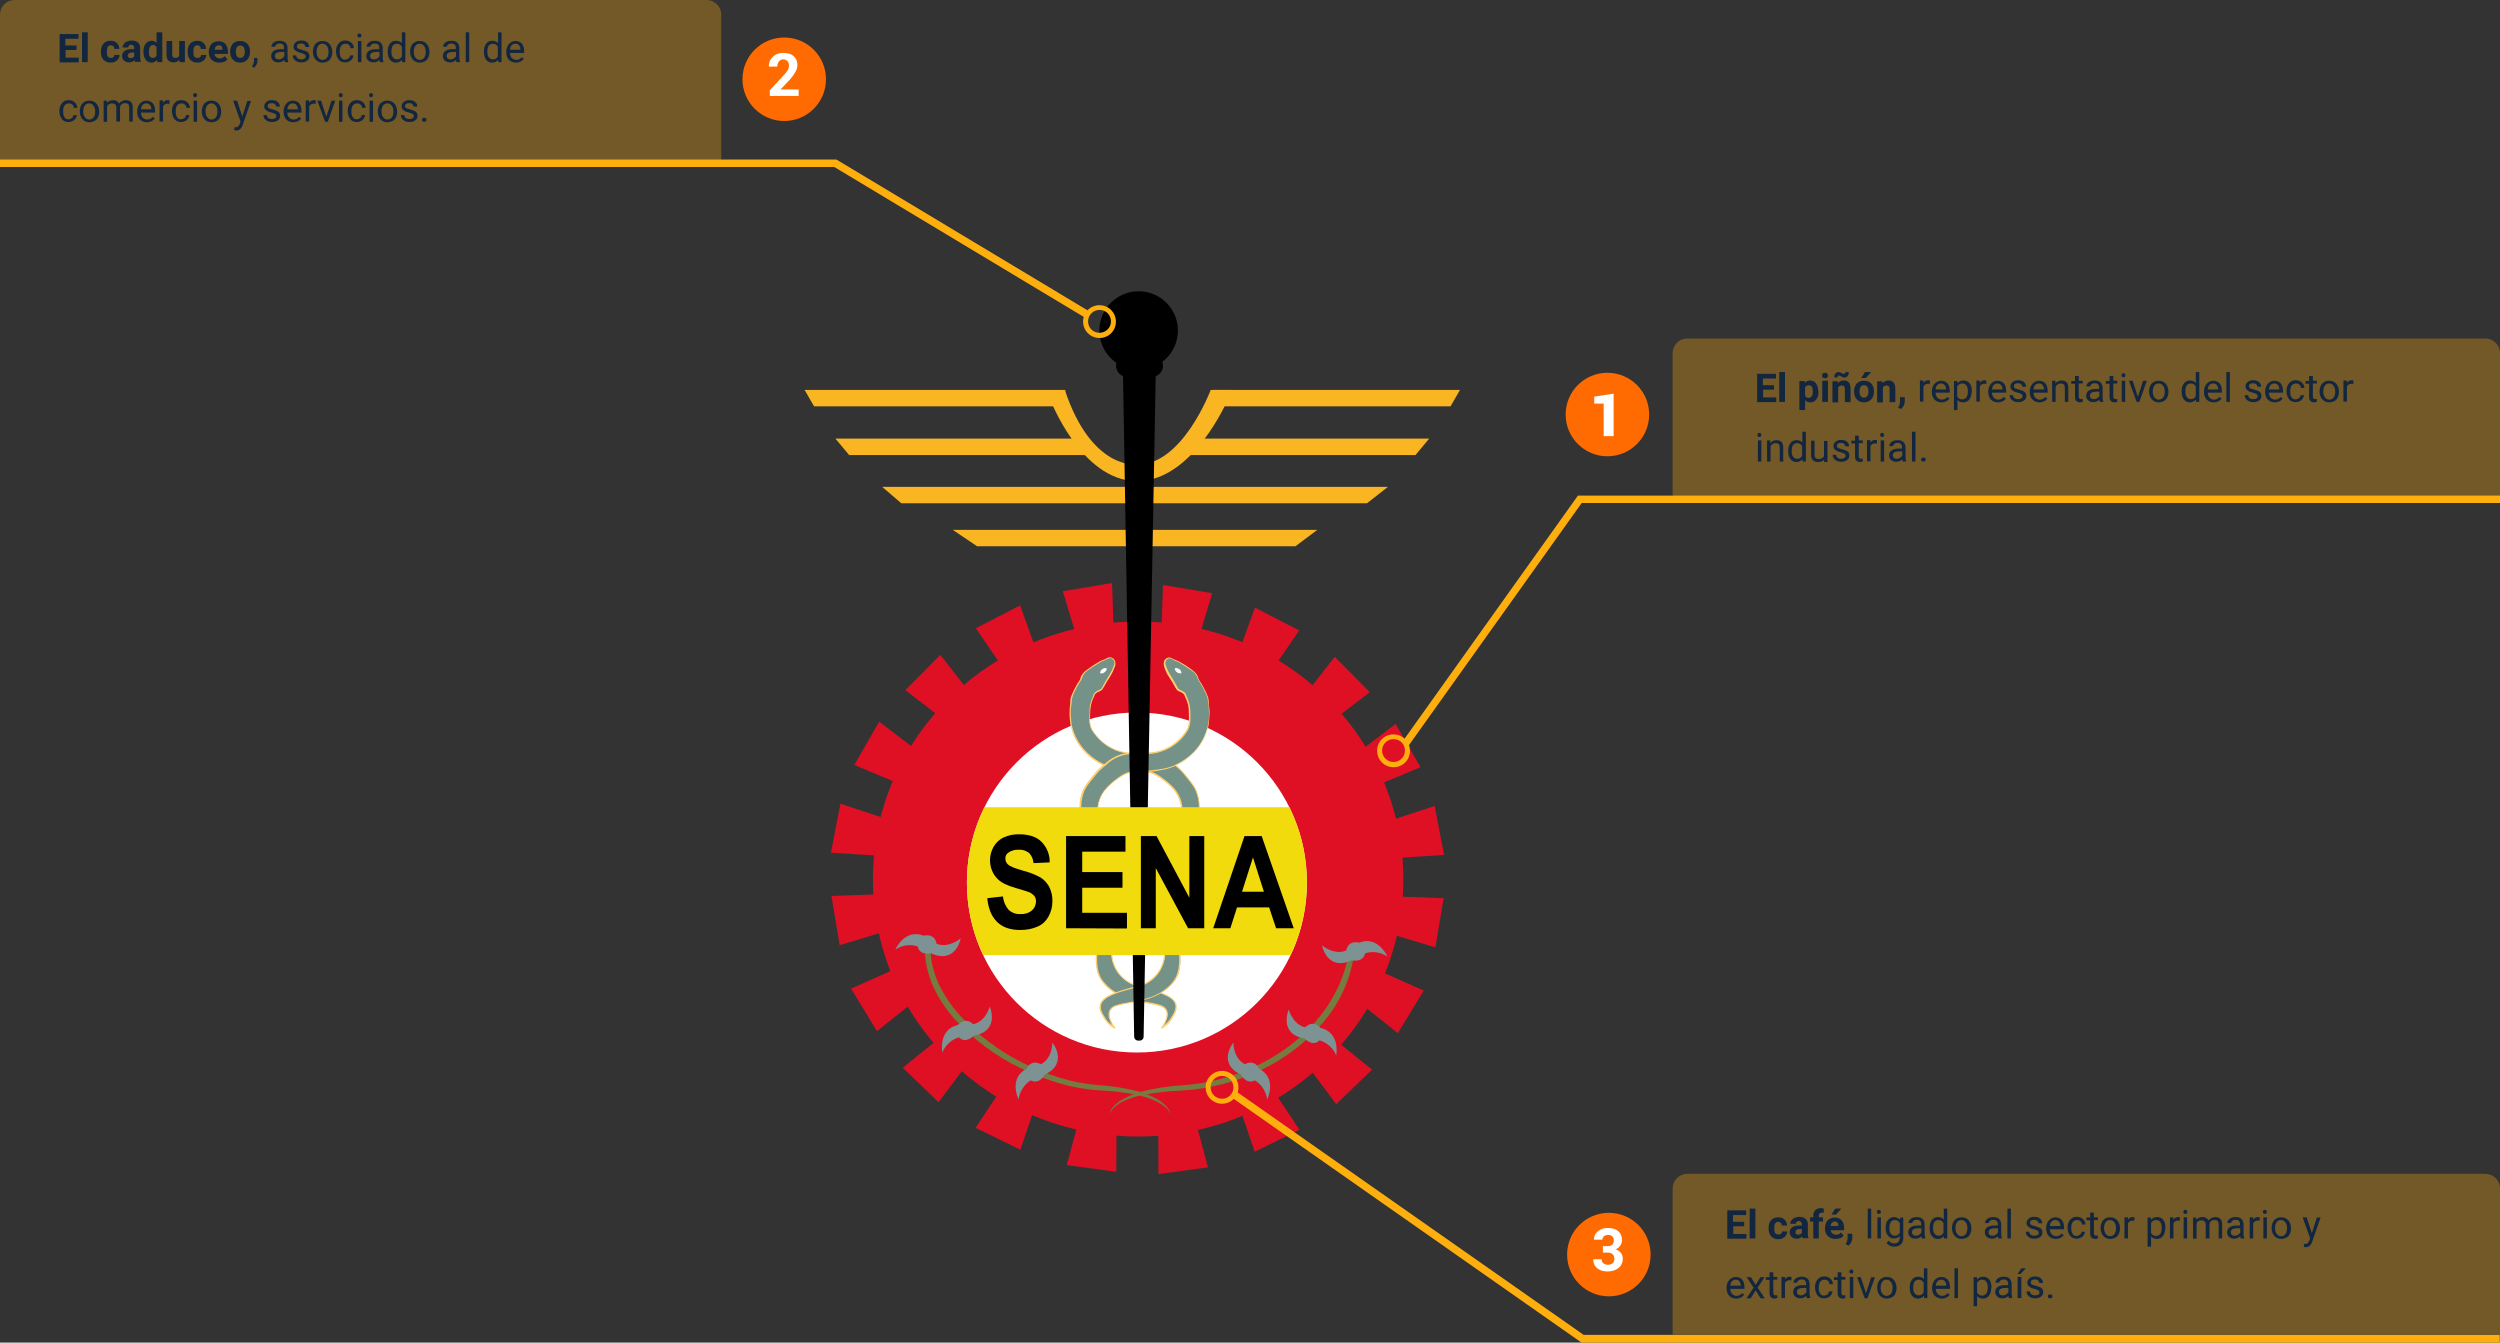 <?xml version="1.0" encoding="utf-8"?>
<!-- Generator: Adobe Illustrator 25.3.1, SVG Export Plug-In . SVG Version: 6.00 Build 0)  -->
<svg version="1.1" id="Capa_1" xmlns="http://www.w3.org/2000/svg" xmlns:xlink="http://www.w3.org/1999/xlink" x="0px" y="0px"
	 viewBox="0 0 1005.9 540.2" style="enable-background:new 0 0 1005.9 540.2;" xml:space="preserve">
<rect x="0" y="0" width="1005.9" height="540.2" fill="#333333" stroke="none"/>
<style type="text/css">
	.st0{fill:#DF1024;}
	.st1{fill:#FFFFFF;}
	.st2{fill:#F9B522;}
	.st3{fill:#759289;}
	.st4{fill:#FFCF6E;}
	.st5{clip-path:url(#SVGID_2_);}
	.st6{fill:#F2DB0C;}
	.st7{fill:#747C40;}
	.st8{fill:#7D9292;}
	.st9{fill:#FFAF0D;}
	.st10{fill:#FF6B00;}
	.st11{enable-background:new    ;}
	.st12{opacity:0.31;fill:#FFAF0D;enable-background:new    ;}
	.st13{fill:#12263F;}
</style>
<g id="Grupo_54479" transform="translate(-285 -3776)">
	<g id="Grupo_54474" transform="translate(148.742 -1558.811)">
		<ellipse id="Elipse_4103" class="st0" cx="594.2" cy="5688.5" rx="106.7" ry="103.6"/>
		<circle id="Elipse_4104" class="st1" cx="593.7" cy="5689.9" r="68.4"/>
		<path id="Trazado_101842" class="st2" d="M519.6,5548h146.7l-8.8,6.6H529.4L519.6,5548z"/>
		<g id="Grupo_54465">
			<path id="Trazado_101843" class="st3" d="M603.7,5748.4c0,0,5.3-6.8-0.5-8.9s-16.8-1.3-23.4-9.8s2-27.8,2-27.8l3.6,7.1l-0.6,3.7
				v2.7l-1.3,3.3c0.3,6.2,4.6,11.5,10.7,13c10.7,3,18.8,4.9,13.7,12.4C607,5745.8,605.5,5747.4,603.7,5748.4z"/>
			<path id="Trazado_101844" class="st4" d="M603.7,5748.7c-0.1,0-0.1,0-0.2-0.1c-0.1-0.1-0.1-0.2,0-0.4c0,0,2.8-3.6,2.1-6.2
				c-0.4-1.1-1.3-1.9-2.4-2.2c-1.9-0.6-3.8-1-5.7-1.3c-5.8-1-12.9-2.4-17.8-8.6c-6.6-8.5,1.6-27.3,2-28.1c0-0.1,0.1-0.2,0.2-0.2h0
				c0.1,0,0.2,0.1,0.2,0.1l3.6,7.1c0,0.1,0,0.1,0,0.2l-0.6,3.7v2.6c0,0,0,0.1,0,0.1l-1.3,3.3c0.3,6.1,4.6,11.2,10.5,12.7l1.1,0.3
				c7.2,2,12.9,3.5,14.1,6.9c0.6,1.6,0.1,3.4-1.3,5.6c-1,1.9-2.5,3.4-4.4,4.5C603.9,5748.7,603.8,5748.7,603.7,5748.7z
				 M581.9,5702.5c-1.3,3.2-7.6,19.6-1.8,27c4.7,6.1,11.8,7.4,17.4,8.4c2,0.3,3.9,0.7,5.8,1.3c1.3,0.4,2.3,1.3,2.7,2.6
				c0.5,1.9-0.5,4-1.3,5.4c1.2-0.9,2.2-2,3-3.4c1.4-2.1,1.8-3.8,1.3-5.2c-1.1-3.1-6.7-4.6-13.7-6.6l-1.1-0.3
				c-6.2-1.5-10.6-6.9-10.9-13.2c0,0,0-0.1,0-0.1l1.3-3.3v-2.6l0.6-3.7L581.9,5702.5z"/>
		</g>
		<path id="Trazado_101845" class="st2" d="M491.2,5530.7h203.5l-8.4,6.6H498.9L491.2,5530.7z"/>
		<path id="Trazado_101846" class="st2" d="M616.5,5511.3h94.8l-5.5,6.6h-93.4L616.5,5511.3z"/>
		<path id="Trazado_101847" class="st2" d="M624.3,5491.7h99.4l-3.8,6.6h-95.2L624.3,5491.7z"/>
		<path id="Trazado_101848" class="st2" d="M571.9,5511.3h-99.5l5.5,6.6H576L571.9,5511.3z"/>
		<path id="Trazado_101849" class="st2" d="M564.9,5491.7H460l3.8,6.6h100.6L564.9,5491.7z"/>
		<path id="Trazado_101850" class="st2" d="M558.6,5495c0,0,12.4,33.2,35,33.4s36.6-32.7,36.6-32.7l1.2-4h-8c0,0-11.4,30.5-29.7,30
			c0,0-18.2,2.5-29-30L558.6,5495z"/>
		<circle id="Elipse_4105" cx="594.4" cy="5467.8" r="15.8"/>
		<circle id="Elipse_4106" cx="589.9" cy="5481.9" r="4.6"/>
		<circle id="Elipse_4107" cx="599.6" cy="5481.9" r="4.6"/>
		<g id="Grupo_54466">
			<path id="Trazado_101851" class="st3" d="M593.7,5637.9c-4.1,0.3-8.2-0.7-11.7-2.9c-2.6-1.7-4.8-3.9-6.4-6.5
				c-1.2-2.2-1-4.7-0.9-7.3c0-2,0.5-4,1.4-5.9c0.2-0.7,0.5-1.3,1-1.8c0.5-0.4,1.1-0.7,1.8-1c0.8-0.4,0.9-1,2.4-3.4
				c0.8-1.3,0.7-1.1,1.5-2.5c0.7-1,1.2-2.1,1.6-3.2c0.4-0.8,0.5-1.7,0.3-2.6c-0.3-0.7-0.8-1.2-1.5-1.3c-0.5-0.1-1.1,0.1-1.5,0.4
				c-2.9,1.5-1,0.2-3.2,1.5c-1.8,1-3.4,2.1-5.1,3.3c-0.7,0.5-1.2,1.1-1.6,1.8c-0.2,0.4-0.4,0.8-0.5,1.2c-0.3,1-0.8,1.4-1.7,3
				c-0.7,1.2-1.3,2.4-1.8,3.7c-0.6,1.4-0.5,2.6-0.7,4.1c-0.3,1.8-0.3,3.6-0.1,5.4c0.1,2.1,0.5,4.1,1.3,6.1c1.3,3.4,3.4,6.4,6.1,8.7
				c3.2,2.8,7.1,4.7,11.3,5.5c2.7,0.6,5.5,0.9,8.3,1c1.2,0,2.9,0.1,4.4,0.2c1.4,0.1,3.6,1.2,5.8,3c1.2,0.9,2.4,1.9,3.4,3
				c1.2,1.2,2.2,2.6,2.9,4.1c0.3,0.7,2.1,4.9,0.5,8.7c-1,2.2-2.6,3.2-2.2,3.8c0.3,0.5,1.4,0.3,3.6,0c0.8-0.1,1.6-0.2,2.4-0.5
				c1.4-0.8,2.5-2,3.1-3.5c0.4-0.9,0.7-1.9,0.8-3c0.3-2.3,0-4.7-0.7-6.9c-0.9-2.6-2.2-4.2-4.3-6.8c-1.5-2-3.3-3.7-5.2-5.2
				c-2.3-2.1-5.3-3.6-8.4-4.1C596,5637.5,594.6,5638,593.7,5637.9z"/>
			<path id="Trazado_101852" class="st4" d="M609.7,5668.6c-0.6,0-1-0.1-1.1-0.4c-0.3-0.5,0.1-1,0.7-1.7c0.6-0.7,1.1-1.5,1.5-2.4
				c1.5-3.3,0.2-7-0.5-8.5c-0.7-1.5-1.7-2.9-2.8-4c-1-1.1-2.2-2-3.4-2.9c-2.2-1.7-4.3-2.8-5.7-3c-1.5-0.2-3.2-0.2-4.4-0.2
				c-0.1,0-2.2,0.1-8.4-1c-4.2-0.8-8.1-2.7-11.3-5.5l-0.1-0.1c-2.8-2.4-4.9-5.4-6.2-8.8c-0.7-1.9-1.2-3.9-1.3-6l0-0.2
				c-0.2-1.8-0.1-3.6,0.1-5.4c0.1-0.5,0.1-0.9,0.1-1.4c0-0.9,0.2-1.9,0.6-2.7l0.2-0.5c0.4-0.9,0.6-1.3,1.6-3.2
				c0.3-0.6,0.6-1.1,1-1.6c0.3-0.4,0.5-0.9,0.7-1.3l0-0.2c0.1-0.4,0.3-0.8,0.5-1.1c0.4-0.7,1-1.4,1.7-1.9c1.6-1.2,3.3-2.4,5.1-3.4
				c0.4-0.3,0.9-0.6,1.4-0.7c0.6-0.2,1.2-0.5,1.8-0.8c0.5-0.3,1.1-0.5,1.7-0.4c0.8,0.2,1.4,0.7,1.7,1.5c0.3,0.9,0.2,1.9-0.3,2.8
				c-0.4,1.2-1,2.3-1.6,3.3c-0.4,0.7-0.6,1-0.8,1.3c-0.2,0.3-0.4,0.5-0.7,1.1c-0.4,0.7-0.7,1.2-0.9,1.6c-0.7,1.2-0.9,1.6-1.6,1.9
				l-0.4,0.2c-0.5,0.2-0.9,0.4-1.3,0.7c-0.4,0.3-0.7,0.8-0.8,1.3c0,0.1-0.1,0.3-0.2,0.4c-0.9,1.8-1.3,3.8-1.4,5.8l0,0.5
				c-0.1,2.4-0.2,4.7,0.9,6.7c1.6,2.6,3.7,4.8,6.3,6.4c3.4,2.2,7.4,3.2,11.5,2.8c0,0,0.1,0,0.1,0c0.4,0,0.7,0,1.1,0
				c1.7-0.1,3.5-0.1,5.2,0.2c3,0.5,5.8,1.8,8.1,3.8c0.2,0.1,0.3,0.3,0.4,0.3c2,1.5,3.8,3.3,5.3,5.3c2.2,2.6,3.5,4.2,4.3,6.9
				c0.7,2.3,1,4.6,0.7,7c-0.1,1-0.4,2.1-0.8,3c-0.6,1.6-1.7,2.9-3.2,3.7c-0.8,0.3-1.6,0.4-2.4,0.5
				C611.6,5668.4,610.7,5668.5,609.7,5668.6z M594,5644.9L594,5644.9c1.3,0,2.9,0.1,4.5,0.2c1.5,0.2,3.7,1.3,6,3.1
				c1.2,0.9,2.4,1.9,3.5,3c1.2,1.2,2.2,2.6,2.9,4.2c0.7,1.5,2,5.4,0.5,8.9c-0.4,0.9-1,1.7-1.6,2.5c-0.4,0.5-0.7,0.9-0.6,1.1
				c0.2,0.3,1.5,0.1,3.4-0.1c0.8-0.1,1.6-0.2,2.3-0.5c1.4-0.7,2.4-1.9,2.9-3.4c0.4-0.9,0.6-1.9,0.7-2.9c0.3-2.3,0-4.6-0.7-6.7
				c-0.8-2.6-2.1-4.1-4.2-6.7c-1.5-2-3.2-3.7-5.2-5.2c-0.1-0.1-0.3-0.2-0.4-0.4c-2.2-2-4.9-3.2-7.8-3.7c-1.7-0.3-3.4-0.3-5.1-0.2
				c-0.4,0-0.8,0-1.2,0c-4.1,0.3-8.3-0.7-11.8-2.9c-2.6-1.7-4.8-4-6.5-6.6c-1.2-2.1-1.1-4.5-1-7l0-0.5c0-2.1,0.5-4.1,1.4-6
				c0.1-0.1,0.1-0.2,0.1-0.4c0.2-0.6,0.5-1.1,1-1.5c0.4-0.3,0.9-0.6,1.4-0.8l0.4-0.2c0.5-0.2,0.7-0.6,1.3-1.7c0.2-0.4,0.5-1,0.9-1.6
				c0.4-0.6,0.5-0.9,0.7-1.2c0.2-0.3,0.4-0.6,0.8-1.3c0.6-1,1.2-2.1,1.6-3.2c0.4-1.1,0.6-1.7,0.3-2.4c-0.2-0.6-0.7-1-1.3-1.2
				c-0.5,0-0.9,0.1-1.3,0.3c-0.6,0.4-1.3,0.7-2,0.9c-0.5,0.2-0.9,0.4-1.3,0.7c-1.7,1-3.4,2.1-5,3.3c-0.6,0.5-1.2,1-1.5,1.7
				c-0.2,0.3-0.3,0.7-0.4,1l-0.1,0.2c-0.2,0.5-0.4,1-0.8,1.5c-0.3,0.5-0.7,1-1,1.6c-1,2-1.2,2.3-1.6,3.2l-0.2,0.5
				c-0.3,0.8-0.5,1.7-0.5,2.6c0,0.5-0.1,0.9-0.2,1.4c-0.3,1.8-0.3,3.5-0.1,5.3l0,0.2c0.1,2,0.5,3.9,1.3,5.8c1.3,3.3,3.4,6.3,6.1,8.6
				l0.1,0.1c3.1,2.8,6.9,4.6,11,5.4C588.4,5644.5,591.2,5644.8,594,5644.9L594,5644.9z"/>
		</g>
		<g id="Grupo_54467">
			<path id="Trazado_101853" class="st3" d="M595.9,5637.9c4.1,0.3,8.2-0.7,11.7-2.9c2.6-1.7,4.8-3.9,6.4-6.5c1.2-2.2,1-4.7,0.9-7.3
				c0-2-0.5-4-1.4-5.9c-0.2-0.7-0.5-1.3-1-1.8c-0.5-0.4-1.1-0.7-1.8-1c-0.8-0.4-0.9-1-2.4-3.4c-0.8-1.3-0.7-1.1-1.5-2.5
				c-0.7-1-1.2-2.1-1.6-3.2c-0.4-0.8-0.5-1.7-0.3-2.6c0.3-0.7,0.8-1.2,1.5-1.3c0.5-0.1,1.1,0.1,1.5,0.4c2.9,1.5,1,0.2,3.2,1.5
				c1.8,1,3.4,2.1,5.1,3.3c0.7,0.5,1.2,1.1,1.6,1.8c0.2,0.4,0.4,0.8,0.5,1.2c0.3,1,0.8,1.4,1.7,3c0.7,1.2,1.3,2.4,1.8,3.7
				c0.6,1.4,0.5,2.6,0.7,4.1c0.3,1.8,0.3,3.6,0.1,5.4c-0.1,2.1-0.5,4.1-1.3,6.1c-1.3,3.4-3.4,6.4-6.1,8.7c-3.2,2.8-7.1,4.8-11.3,5.5
				c-2.7,0.6-5.5,0.9-8.3,1c-1.2,0-2.9,0.1-4.4,0.2c-1.4,0.1-3.6,1.2-5.8,3c-1.2,0.9-2.4,1.9-3.4,3c-1.2,1.2-2.2,2.6-2.9,4.1
				c-0.3,0.7-2.1,4.9-0.5,8.7c1,2.2,2.6,3.2,2.2,3.8c-0.3,0.5-1.4,0.3-3.6,0c-0.8-0.1-1.6-0.2-2.4-0.5c-1.4-0.8-2.5-2-3.1-3.5
				c-0.4-0.9-0.7-1.9-0.8-3c-0.3-2.3,0-4.7,0.7-6.9c0.9-2.6,2.2-4.2,4.3-6.8c1.5-2,3.3-3.7,5.2-5.2c2.3-2.1,5.3-3.6,8.4-4.1
				C593.6,5637.5,595,5638,595.9,5637.9z"/>
			<path id="Trazado_101854" class="st4" d="M579.9,5668.6c-0.9,0-1.8-0.1-2.7-0.3c-0.8-0.1-1.7-0.2-2.5-0.5
				c-1.5-0.8-2.6-2.1-3.2-3.7c-0.4-1-0.7-2-0.8-3c-0.3-2.4,0-4.7,0.7-7c0.9-2.7,2.2-4.2,4.3-6.9c1.5-2,3.3-3.8,5.3-5.3
				c0.1-0.1,0.3-0.2,0.4-0.3c2.3-2,5.1-3.3,8.1-3.8c1.7-0.3,3.5-0.3,5.2-0.2c0.4,0,0.7,0,1.1,0c0,0,0.1,0,0.1,0
				c4,0.3,8-0.7,11.5-2.8c2.5-1.6,4.7-3.8,6.3-6.4c1.1-2,1-4.3,0.9-6.7l0-0.5c0-2-0.5-4-1.4-5.8c-0.1-0.1-0.1-0.3-0.2-0.4
				c-0.1-0.5-0.4-0.9-0.8-1.2c-0.4-0.3-0.8-0.6-1.3-0.7l-0.4-0.2c-0.7-0.3-0.9-0.7-1.6-1.9c-0.2-0.4-0.5-1-0.9-1.6
				c-0.4-0.6-0.5-0.9-0.7-1.1c-0.2-0.3-0.4-0.6-0.8-1.3c-0.7-1-1.2-2.1-1.6-3.3c-0.4-0.9-0.5-1.8-0.3-2.8c0.3-0.8,0.9-1.3,1.7-1.5
				c0.6-0.1,1.2,0.1,1.7,0.4c0.6,0.3,1.2,0.6,1.8,0.8c0.5,0.2,1,0.4,1.4,0.7c1.8,1,3.5,2.1,5.1,3.4c0.7,0.5,1.3,1.2,1.7,1.9
				c0.2,0.4,0.3,0.7,0.4,1.1l0.1,0.2c0.2,0.5,0.4,0.9,0.7,1.3c0.4,0.5,0.7,1.1,1,1.6c1.1,2,1.2,2.4,1.6,3.2l0.2,0.5
				c0.4,0.9,0.6,1.8,0.6,2.7c0,0.4,0.1,0.9,0.1,1.4c0.3,1.8,0.3,3.6,0.1,5.4l0,0.2c-0.1,2-0.5,4.1-1.3,6c-1.3,3.4-3.4,6.4-6.2,8.8
				l-0.1,0.1c-3.2,2.8-7.1,4.8-11.3,5.5c-2.8,0.6-5.6,0.9-8.4,1c-1.2,0-2.9,0.1-4.4,0.2c-1.4,0.1-3.5,1.3-5.7,2.9
				c-1.2,0.9-2.4,1.9-3.4,2.9c-1.2,1.2-2.1,2.5-2.8,4c-0.6,1.4-1.9,5.1-0.5,8.5c0.4,0.9,0.9,1.6,1.5,2.4c0.6,0.7,1,1.2,0.7,1.7
				C580.9,5668.5,580.5,5668.6,579.9,5668.6z M593.1,5638.1c-1.1,0-2.3,0.1-3.4,0.3c-2.9,0.5-5.6,1.7-7.8,3.7
				c-0.2,0.1-0.3,0.3-0.4,0.4c-2,1.5-3.7,3.2-5.2,5.2c-2.1,2.6-3.4,4.1-4.2,6.7c-0.7,2.2-0.9,4.5-0.7,6.7c0.1,1,0.4,2,0.7,2.9
				c0.5,1.5,1.6,2.7,2.9,3.4c0.7,0.2,1.5,0.4,2.3,0.5c1.8,0.3,3.2,0.4,3.4,0.1c0.1-0.2-0.2-0.6-0.6-1.1c-0.6-0.7-1.2-1.6-1.6-2.5
				c-1.6-3.5-0.2-7.4,0.5-8.9c0.7-1.6,1.7-3,2.9-4.2c1.1-1.1,2.2-2.1,3.5-3c2.2-1.8,4.5-2.9,6-3.1c1.6-0.2,3.2-0.2,4.4-0.2
				c0,0,0.1,0,0.1,0c2.8-0.1,5.5-0.4,8.3-0.9c4.1-0.7,7.9-2.6,11-5.4l0.1-0.1c2.7-2.3,4.8-5.3,6-8.6c0.7-1.9,1.1-3.8,1.3-5.8l0-0.2
				c0.2-1.8,0.1-3.5-0.1-5.3c-0.1-0.5-0.1-1-0.2-1.4c0-0.9-0.2-1.7-0.5-2.6l-0.2-0.5c-0.4-0.9-0.6-1.2-1.6-3.2
				c-0.3-0.5-0.6-1.1-1-1.6c-0.3-0.5-0.6-0.9-0.8-1.5l-0.1-0.2c-0.1-0.4-0.2-0.7-0.4-1c-0.4-0.7-0.9-1.3-1.5-1.7
				c-1.6-1.2-3.3-2.3-5-3.3c-0.4-0.3-0.8-0.5-1.3-0.7c-0.7-0.2-1.3-0.5-1.9-0.9c-0.4-0.3-0.9-0.4-1.4-0.4c-0.6,0.2-1.1,0.6-1.3,1.2
				c-0.3,0.7-0.1,1.3,0.3,2.4c0.4,1.1,1,2.2,1.6,3.2c0.4,0.7,0.6,1,0.8,1.3c0.2,0.3,0.4,0.6,0.7,1.2c0.4,0.7,0.7,1.2,0.9,1.6
				c0.6,1.1,0.8,1.5,1.3,1.7l0.4,0.2c0.5,0.2,1,0.5,1.4,0.8c0.5,0.4,0.8,0.9,1,1.5c0,0.1,0.1,0.3,0.1,0.4c0.9,1.9,1.4,3.9,1.4,6
				l0,0.5c0.1,2.5,0.2,4.8-1,7c-1.6,2.7-3.8,4.9-6.5,6.6c-3.5,2.2-7.7,3.2-11.8,2.9c-0.4,0-0.8,0-1.2,0
				C594.3,5638.1,593.8,5638.1,593.1,5638.1L593.1,5638.1z"/>
		</g>
		<g id="Grupo_54468">
			<path id="Trazado_101855" class="st3" d="M584.8,5748.4c0,0-5.3-6.8,0.5-8.9s16.8-1.3,23.4-9.8s-2-27.8-2-27.8l-3.6,7.1l0.6,3.7
				v2.7l1.3,3.3c-0.3,6.2-4.6,11.5-10.7,13c-10.7,3-18.8,4.9-13.7,12.4C581.5,5745.8,583,5747.4,584.8,5748.4z"/>
			<path id="Trazado_101856" class="st4" d="M584.8,5748.7c-0.1,0-0.1,0-0.2,0c-1.8-1.1-3.4-2.6-4.4-4.5c-1.5-2.2-1.9-4-1.3-5.6
				c1.2-3.3,6.9-4.9,14.1-6.9l1.1-0.3c5.9-1.4,10.2-6.6,10.5-12.7l-1.3-3.3c0,0,0-0.1,0-0.1v-2.7l-0.6-3.7c0-0.1,0-0.1,0-0.2
				l3.6-7.1c0-0.1,0.1-0.1,0.2-0.1h0c0.1,0,0.2,0.1,0.2,0.2c0.4,0.8,8.6,19.6,2,28.1c-4.8,6.2-12,7.5-17.8,8.6
				c-1.9,0.3-3.8,0.7-5.7,1.3c-1.1,0.3-2,1.1-2.4,2.2c-0.7,2.6,2,6.2,2.1,6.2c0.1,0.1,0.1,0.3,0,0.4
				C584.9,5748.7,584.9,5748.7,584.8,5748.7z M603.8,5715.3l1.3,3.3c0,0,0,0.1,0,0.1c-0.3,6.3-4.7,11.7-10.9,13.2l-1.1,0.3
				c-7,1.9-12.6,3.5-13.7,6.6c-0.5,1.4-0.1,3.1,1.3,5.1c0.7,1.3,1.7,2.5,3,3.4c-0.8-1.4-1.8-3.5-1.3-5.4c0.4-1.3,1.5-2.3,2.7-2.6
				c1.9-0.6,3.8-1,5.8-1.3c5.7-1,12.7-2.3,17.4-8.4c5.8-7.5-0.5-23.9-1.8-27l-3.3,6.5l0.6,3.6L603.8,5715.3z"/>
		</g>
		<path id="Trazado_101857" d="M594.9,5753.5h-0.7c-0.9,0-1.6-0.7-1.6-1.6l-4.6-273.3h13.4l-5,273.4
			C596.4,5752.8,595.7,5753.5,594.9,5753.5z"/>
		<g id="Grupo_54470">
			<g>
				<defs>
					<circle id="SVGID_1_" cx="593.7" cy="5689.9" r="68.4"/>
				</defs>
				<clipPath id="SVGID_2_">
					<use xlink:href="#SVGID_1_"  style="overflow:visible;"/>
				</clipPath>
				<g id="Grupo_54469" class="st5">
					<rect id="Rectángulo_5262" x="517.2" y="5659.6" class="st6" width="151.7" height="59.5"/>
				</g>
			</g>
		</g>
		<g id="Grupo_54471">
			<path id="Trazado_101858" d="M533.5,5696.2l6.3-0.7c0.2,2,1,3.9,2.3,5.4c1.3,1.2,3,1.8,4.7,1.7c1.7,0.1,3.4-0.4,4.7-1.5
				c1-0.9,1.6-2.2,1.6-3.6c0-0.8-0.2-1.6-0.7-2.2c-0.6-0.7-1.4-1.3-2.3-1.6c-0.8-0.3-2.5-0.8-5.2-1.6c-3.5-1-5.9-2.2-7.3-3.7
				c-2-2-3-4.7-3-7.5c0-1.9,0.5-3.7,1.4-5.3c0.9-1.6,2.3-3,4-3.8c2-0.9,4.2-1.4,6.3-1.3c4,0,7.1,1,9.1,3.1c2.1,2.2,3.3,5.1,3.2,8.2
				l-6.5,0.3c-0.1-1.5-0.7-3-1.8-4.1c-1.2-0.9-2.6-1.4-4.1-1.3c-1.6-0.1-3.2,0.4-4.4,1.3c-0.7,0.6-1.1,1.4-1,2.3
				c0,0.9,0.3,1.7,1,2.3c0.8,0.8,2.8,1.6,6,2.5c2.4,0.6,4.8,1.5,7,2.7c1.5,0.9,2.7,2.2,3.6,3.8c0.9,1.8,1.4,3.9,1.3,5.9
				c0,2.1-0.5,4.1-1.5,6c-1,1.8-2.5,3.3-4.4,4.1c-2.2,1-4.6,1.4-7,1.4c-4.1,0-7.2-1.1-9.4-3.3
				C535.2,5703.5,533.9,5700.4,533.5,5696.2z"/>
			<path id="Trazado_101859" d="M565.2,5708.3v-37.1h23.9v6.3h-17.4v8.2h16.2v6.3h-16.2v10.1h18v6.3L565.2,5708.3z"/>
			<path id="Trazado_101860" d="M595.3,5708.3v-37.1h6.3l13.2,24.8v-24.8h6v37.1h-6.5l-13-24.2v24.2H595.3z"/>
			<path id="Trazado_101861" d="M656.8,5708.3h-7.1l-2.8-8.4H634l-2.7,8.4h-6.9l12.6-37.1h6.9L656.8,5708.3z M644.8,5693.6
				l-4.4-13.8l-4.4,13.8H644.8z"/>
		</g>
		<g id="Grupo_54472">
			<path id="Trazado_101862" class="st0" d="M622.3,5804.5l-19.9,2.7l-0.1-17.4l15.5-2.1L622.3,5804.5z"/>
			<path id="Trazado_101863" class="st0" d="M659.1,5789.4l-18,8.8l-5.6-16.4l14-6.9L659.1,5789.4z"/>
			<path id="Trazado_101864" class="st0" d="M688.3,5765.2l-14.4,13.9l-10.4-13.9l11.3-10.9L688.3,5765.2z"/>
			<path id="Trazado_101865" class="st0" d="M709.1,5733.4l-10.4,17.1l-13.6-10.8l8.1-13.4L709.1,5733.4z"/>
			<path id="Trazado_101866" class="st0" d="M717.1,5696.2l-3.3,19.8l-16.6-5l2.6-15.4L717.1,5696.2z"/>
			<path id="Trazado_101867" class="st0" d="M713.5,5659.1l3.8,19.7l-17.3,1.1l-2.9-15.4L713.5,5659.1z"/>
			<path id="Trazado_101868" class="st0" d="M697.8,5626.1l10,17.4l-16,6.7l-7.8-13.6L697.8,5626.1z"/>
			<path id="Trazado_101869" class="st0" d="M673.3,5599.1l14.1,14.2l-13.8,10.6l-11-11.1L673.3,5599.1z"/>
			<path id="Trazado_101870" class="st0" d="M641.2,5579.3l17.8,9.2l-9.8,14.3l-13.9-7.2L641.2,5579.3z"/>
			<path id="Trazado_101871" class="st0" d="M604.2,5570.2l19.8,3.3l-5,16.6l-15.4-2.6L604.2,5570.2z"/>
		</g>
		<g id="Grupo_54473">
			<path id="Trazado_101872" class="st0" d="M565.5,5803.6l19.9,2.7l0.1-17.4l-15.5-2.1L565.5,5803.6z"/>
			<path id="Trazado_101873" class="st0" d="M528.8,5788.6l18,8.8l5.6-16.4l-14-6.9L528.8,5788.6z"/>
			<path id="Trazado_101874" class="st0" d="M499.5,5764.4l14.4,13.9l10.4-13.9l-11.3-10.9L499.5,5764.4z"/>
			<path id="Trazado_101875" class="st0" d="M478.7,5732.6l10.4,17.1l13.6-10.8l-8.1-13.4L478.7,5732.6z"/>
			<path id="Trazado_101876" class="st0" d="M470.8,5695.3l3.3,19.8l16.6-5l-2.6-15.4L470.8,5695.3z"/>
			<path id="Trazado_101877" class="st0" d="M474.4,5658.2l-3.8,19.7l17.3,1.1l2.9-15.4L474.4,5658.2z"/>
			<path id="Trazado_101878" class="st0" d="M490,5625.2l-10,17.4l16,6.7l7.8-13.6L490,5625.2z"/>
			<path id="Trazado_101879" class="st0" d="M514.6,5598.3l-14.1,14.2l13.8,10.6l11-11.1L514.6,5598.3z"/>
			<path id="Trazado_101880" class="st0" d="M546.7,5578.4l-17.8,9.2l9.8,14.3l13.9-7.2L546.7,5578.4z"/>
			<path id="Trazado_101881" class="st0" d="M583.7,5569.4l-19.8,3.3l5,16.6l15.4-2.6L583.7,5569.4z"/>
		</g>
		<path id="Trazado_101882" class="st1" d="M611.6,5605.7c0-0.6-0.3-1.3-0.8-1.6c-0.7-0.6-1.6-0.5-1.8-0.4c-0.2,0.2,0.1,1.1,0.8,1.6
			C610.4,5605.7,611,5605.9,611.6,5605.7z"/>
		<path id="Trazado_101883" class="st1" d="M578.9,5605.7c0-0.6,0.3-1.3,0.8-1.6c0.7-0.6,1.6-0.5,1.8-0.4c0.2,0.2-0.1,1.1-0.8,1.6
			C580.2,5605.7,579.6,5605.9,578.9,5605.7z"/>
		<path id="Trazado_101884" class="st7" d="M607.2,5783.1c-0.5-1.2-1.3-2.3-2.4-3.1c-1-0.8-2.2-1.5-3.4-2.1
			c-2.4-1.1-4.9-1.9-7.5-2.5c-5.2-1.1-10.6-1.7-15.9-1.9c-5.5-0.4-10.9-1.4-16.1-3c-5.2-1.6-10.3-3.6-15.2-6
			c-9.9-4.8-18.7-11.4-26.2-19.5c-3.7-4.1-6.8-8.8-9-13.8c-1.1-2.6-1.9-5.2-2.5-8c-0.5-2.8-0.7-5.6-0.5-8.3l2.2,0.1
			c-0.1,2.6,0.1,5.2,0.6,7.8c0.6,2.5,1.4,5,2.4,7.4c2.3,4.8,5.2,9.2,8.7,13.1c7.2,7.9,15.8,14.4,25.3,19.1c4.7,2.4,9.7,4.4,14.8,6
			c5.1,1.6,10.3,2.6,15.6,3c5.4,0.3,10.8,1.2,16.1,2.5c2.6,0.7,5.2,1.8,7.6,3.1c1.2,0.7,2.3,1.6,3.3,2.5
			C606.2,5780.6,607,5781.8,607.2,5783.1L607.2,5783.1z"/>
		<path id="Trazado_101885" class="st7" d="M582.6,5783.1c0.4-1.4,1.1-2.6,2.1-3.5c1-1,2.1-1.8,3.3-2.5c2.4-1.3,5-2.4,7.6-3.1
			c5.3-1.3,10.7-2.2,16.2-2.5c10.7-0.7,21.1-3.5,30.7-8.2c9.6-4.6,18.1-11.2,24.8-19.5c6.6-8.3,11.1-18.3,12-28.8l2.2,0.2
			c-0.9,11.1-5.1,21.6-12.2,30.2c-7,8.5-15.8,15.3-25.8,20c-9.9,4.8-20.6,7.5-31.6,8.2c-5.3,0.2-10.7,0.8-15.9,1.8
			c-2.6,0.5-5.1,1.3-7.5,2.4c-1.2,0.5-2.3,1.2-3.4,2.1C584,5780.8,583.2,5781.9,582.6,5783.1L582.6,5783.1z"/>
		<path id="Trazado_101886" class="st8" d="M668.2,5715.2c0,0,1.9,10.5,11.9,6c0,0,4.6,1.1,5.4-2.8c3-1,6.4-0.5,9,1.3
			c0,0-3.7-8.6-11.4-5.6c0,0-4.3-1.3-5.2,3.2C677.8,5717.2,673.8,5719.5,668.2,5715.2z"/>
		<path id="Trazado_101887" class="st8" d="M654.8,5741c0,0-4.3,9.8,6.4,11.7c0,0,3.2,3.5,6,0.7c3.1,0.9,5.5,3.2,6.7,6.1
			c0,0,1.8-9.2-6.3-11.1c0,0-2.8-3.5-6.1-0.3C661.6,5748.2,657,5747.8,654.8,5741z"/>
		<path id="Trazado_101888" class="st8" d="M632.5,5754.3c0,0-6.7,8.3,3.1,12.9c0,0,2.1,4.2,5.6,2.3c2.7,1.7,4.5,4.5,4.9,7.7
			c0,0,4.2-8.4-3.1-12.3c0,0-1.8-4.1-5.8-1.9C637.2,5763,632.8,5761.4,632.5,5754.3z"/>
		<path id="Trazado_101889" class="st8" d="M522.8,5712.4c0,0-1.9,10.5-11.9,6c0,0-4.6,1.1-5.4-2.8c-3-1-6.4-0.5-9,1.3
			c0,0,3.7-8.6,11.4-5.6c0,0,4.3-1.3,5.2,3.2C513.1,5714.5,517.1,5716.7,522.8,5712.4z"/>
		<path id="Trazado_101890" class="st8" d="M534.5,5739.8c0,0,4.3,9.8-6.4,11.7c0,0-3.2,3.5-6,0.7c-3.1,0.9-5.5,3.2-6.7,6.1
			c0,0-1.8-9.2,6.3-11.1c0,0,2.8-3.5,6.1-0.3C527.7,5746.9,532.3,5746.6,534.5,5739.8z"/>
		<path id="Trazado_101891" class="st8" d="M559.7,5754.3c0,0,6.7,8.3-3.1,12.9c0,0-2.1,4.2-5.6,2.3c-2.7,1.7-4.5,4.5-4.9,7.7
			c0,0-4.2-8.4,3.1-12.3c0,0,1.8-4.1,5.8-1.9C555.1,5763,559.4,5761.4,559.7,5754.3z"/>
	</g>
	<path id="Trazado_101892" class="st9" d="M851.7,4076.1l-2.4-1.7l70.6-99h371.1v3H921.4L851.7,4076.1z"/>
	<path id="Trazado_101893" class="st9" d="M721.7,3903.9l-101-60.7H285v-3h336.5l0.4,0.2l101.4,60.9L721.7,3903.9z"/>
	<path id="Elipse_4109" class="st9" d="M845.7,4071.5c3.6,0,6.6,2.9,6.6,6.6s-2.9,6.6-6.6,6.6c-3.6,0-6.6-2.9-6.6-6.6c0,0,0,0,0,0
		C839.1,4074.4,842,4071.5,845.7,4071.5z M845.7,4082.6c2.5,0,4.6-2,4.6-4.6s-2-4.6-4.6-4.6c-2.5,0-4.6,2-4.6,4.6
		C841.1,4080.6,843.2,4082.6,845.7,4082.6z"/>
	<path id="Trazado_101894" class="st9" d="M1290.9,4316.2H921.3l-0.4-0.3l-140.7-98.6l1.7-2.5l140.3,98.3h368.6V4316.2z"/>
	<path id="Elipse_4110" class="st9" d="M776.7,4206.9c3.6,0,6.6,2.9,6.6,6.6c0,3.6-2.9,6.6-6.6,6.6c-3.6,0-6.6-2.9-6.6-6.6
		c0,0,0,0,0,0C770.1,4209.9,773,4206.9,776.7,4206.9z M776.7,4218.1c2.5,0,4.6-2,4.6-4.6c0-2.5-2-4.6-4.6-4.6c-2.5,0-4.6,2-4.6,4.6
		C772.1,4216,774.1,4218.1,776.7,4218.1z"/>
	<path id="Elipse_4111" class="st9" d="M727.4,3898.8c3.6,0,6.6,2.9,6.6,6.6s-2.9,6.6-6.6,6.6c-3.6,0-6.6-2.9-6.6-6.6c0,0,0,0,0,0
		C720.8,3901.7,723.7,3898.8,727.4,3898.8z M727.4,3909.9c2.5,0,4.6-2,4.6-4.6s-2-4.6-4.6-4.6c-2.5,0-4.6,2-4.6,4.6
		C722.8,3907.9,724.8,3909.9,727.4,3909.9z"/>
	<g id="Grupo_54476" transform="translate(143.156 -1558.811)">
		<circle id="Elipse_4112" class="st10" cx="788.6" cy="5501.6" r="16.8"/>
		<g id="Grupo_54475">
			<path id="Trazado_101895" class="st1" d="M791.1,5510.3h-4v-13.1h-3.8v-2.8l7.8-1.2V5510.3z"/>
		</g>
	</g>
	<g id="Grupo_54477" transform="translate(143.742 -1558.811)">
		<circle id="Elipse_4113" class="st10" cx="788.6" cy="5839.6" r="16.8"/>
		<g class="st11">
			<path class="st1" d="M786.3,5836.2h1.8c0.9,0,1.5-0.2,1.9-0.6s0.6-1,0.6-1.7c0-0.7-0.2-1.2-0.6-1.6s-1-0.6-1.7-0.6
				c-0.6,0-1.2,0.2-1.6,0.5s-0.7,0.8-0.7,1.4h-3.4c0-0.9,0.2-1.7,0.7-2.4s1.2-1.3,2-1.7s1.8-0.6,2.9-0.6c1.8,0,3.2,0.4,4.2,1.3
				s1.5,2.1,1.5,3.6c0,0.8-0.2,1.5-0.7,2.2s-1.1,1.2-1.9,1.5c1,0.3,1.7,0.9,2.2,1.5s0.7,1.5,0.7,2.4c0,1.5-0.6,2.7-1.7,3.6
				s-2.6,1.4-4.4,1.4c-1.7,0-3.1-0.4-4.2-1.3s-1.6-2.1-1.6-3.6h3.4c0,0.6,0.2,1.2,0.7,1.6s1.1,0.6,1.8,0.6c0.8,0,1.4-0.2,1.9-0.6
				s0.7-1,0.7-1.7c0-1.7-0.9-2.6-2.8-2.6h-1.8V5836.2z"/>
		</g>
	</g>
	<g id="Grupo_54478" transform="translate(146.742 -1558.811)">
		<circle id="Elipse_4114" class="st10" cx="453.8" cy="5366.7" r="16.8"/>
		<g class="st11">
			<path class="st1" d="M459.7,5373.4H448v-2.3l5.5-5.9c0.8-0.8,1.3-1.6,1.7-2.2s0.5-1.2,0.5-1.8c0-0.8-0.2-1.4-0.6-1.8
				s-0.9-0.7-1.6-0.7c-0.8,0-1.4,0.3-1.8,0.8s-0.7,1.2-0.7,2.1h-3.4c0-1,0.2-2,0.7-2.8s1.2-1.5,2.1-2s1.9-0.7,3.1-0.7
				c1.8,0,3.1,0.4,4.1,1.3s1.5,2,1.5,3.6c0,0.8-0.2,1.7-0.7,2.6s-1.2,1.9-2.2,3.1l-3.9,4.1h7.3V5373.4z"/>
		</g>
	</g>
	<path id="Rectángulo_5263" class="st12" d="M963.9,3912.2H1285c3.2,0,5.9,2.6,5.9,5.9v58.8l0,0H958l0,0v-58.8
		C958,3914.8,960.6,3912.2,963.9,3912.2C963.9,3912.2,963.9,3912.2,963.9,3912.2z"/>
	<path id="Rectángulo_5264" class="st12" d="M963.9,4248.3H1285c3.2,0,5.9,2.6,5.9,5.9v58.8l0,0H958l0,0v-58.8
		C958,4251,960.6,4248.3,963.9,4248.3C963.9,4248.3,963.9,4248.3,963.9,4248.3z"/>
	<path id="Rectángulo_5265" class="st12" d="M290.9,3776h278.4c3.2,0,5.9,2.6,5.9,5.9v58.8l0,0H285l0,0v-58.8
		C285,3778.6,287.6,3776,290.9,3776C290.9,3776,290.9,3776,290.9,3776z"/>
	<g class="st11">
		<path class="st13" d="M998.9,3932.8h-4.5v3.1h5.3v1.9H992v-11.4h7.6v1.9h-5.3v2.7h4.5V3932.8z"/>
		<path class="st13" d="M1003.2,3937.7h-2.3v-12h2.3V3937.7z"/>
		<path class="st13" d="M1016.7,3933.6c0,1.3-0.3,2.3-0.9,3.1c-0.6,0.8-1.4,1.2-2.4,1.2c-0.9,0-1.5-0.3-2.1-0.9v4h-2.3v-11.7h2.1
			l0.1,0.8c0.5-0.7,1.3-1,2.1-1c1,0,1.9,0.4,2.4,1.2s0.9,1.8,0.9,3.2V3933.6z M1014.4,3933.4c0-0.8-0.1-1.4-0.4-1.8
			c-0.3-0.4-0.7-0.6-1.2-0.6c-0.7,0-1.2,0.3-1.5,0.8v3.5c0.3,0.6,0.8,0.8,1.5,0.8C1013.9,3936,1014.4,3935.2,1014.4,3933.4z"/>
		<path class="st13" d="M1018.1,3927.1c0-0.3,0.1-0.6,0.3-0.8s0.5-0.3,0.9-0.3c0.4,0,0.7,0.1,0.9,0.3c0.2,0.2,0.3,0.5,0.3,0.8
			c0,0.3-0.1,0.6-0.3,0.8c-0.2,0.2-0.5,0.3-0.9,0.3c-0.4,0-0.7-0.1-0.9-0.3C1018.2,3927.7,1018.1,3927.4,1018.1,3927.1z
			 M1020.5,3937.7h-2.3v-8.5h2.3V3937.7z"/>
		<path class="st13" d="M1024.4,3929.2l0.1,1c0.6-0.8,1.4-1.1,2.4-1.1c0.9,0,1.6,0.3,2,0.8s0.7,1.3,0.7,2.4v5.5h-2.3v-5.4
			c0-0.5-0.1-0.8-0.3-1c-0.2-0.2-0.6-0.3-1-0.3c-0.6,0-1.1,0.3-1.4,0.8v6h-2.3v-8.5H1024.4z M1028.9,3925.8c0,0.6-0.2,1.1-0.5,1.5
			s-0.8,0.6-1.3,0.6c-0.2,0-0.4,0-0.5-0.1c-0.2,0-0.4-0.1-0.6-0.3c-0.3-0.1-0.5-0.2-0.6-0.3c-0.1,0-0.2-0.1-0.4-0.1
			c-0.2,0-0.3,0.1-0.5,0.2c-0.1,0.1-0.2,0.3-0.2,0.6l-1.3-0.1c0-0.6,0.2-1.1,0.5-1.5c0.3-0.4,0.8-0.6,1.3-0.6c0.2,0,0.3,0,0.4,0.1
			c0.1,0,0.4,0.1,0.7,0.3s0.5,0.2,0.6,0.3c0.1,0,0.2,0,0.4,0c0.2,0,0.3-0.1,0.5-0.2s0.2-0.3,0.2-0.6L1028.9,3925.8z"/>
		<path class="st13" d="M1031,3933.4c0-0.8,0.2-1.6,0.5-2.2c0.3-0.7,0.8-1.2,1.4-1.5c0.6-0.4,1.3-0.5,2.1-0.5c1.1,0,2.1,0.3,2.8,1
			c0.7,0.7,1.1,1.6,1.2,2.8l0,0.6c0,1.3-0.4,2.3-1.1,3.1c-0.7,0.8-1.7,1.2-2.9,1.2s-2.2-0.4-2.9-1.2s-1.1-1.8-1.1-3.2V3933.4z
			 M1033.2,3933.6c0,0.8,0.2,1.4,0.5,1.8c0.3,0.4,0.7,0.6,1.3,0.6c0.5,0,1-0.2,1.3-0.6c0.3-0.4,0.5-1.1,0.5-2c0-0.8-0.2-1.4-0.5-1.8
			c-0.3-0.4-0.7-0.6-1.3-0.6c-0.6,0-1,0.2-1.3,0.6C1033.4,3932,1033.2,3932.7,1033.2,3933.6z M1035.4,3925.7h2.5l-2.2,2.4h-1.8
			L1035.4,3925.7z"/>
		<path class="st13" d="M1042.4,3929.2l0.1,1c0.6-0.8,1.4-1.1,2.4-1.1c0.9,0,1.6,0.3,2,0.8s0.7,1.3,0.7,2.4v5.5h-2.3v-5.4
			c0-0.5-0.1-0.8-0.3-1c-0.2-0.2-0.6-0.3-1-0.3c-0.6,0-1.1,0.3-1.4,0.8v6h-2.3v-8.5H1042.4z"/>
		<path class="st13" d="M1049.9,3940.6l-1.2-0.6l0.3-0.5c0.3-0.6,0.5-1.3,0.5-1.9v-1.8h1.9l0,1.6c0,0.6-0.2,1.2-0.4,1.8
			C1050.7,3939.7,1050.3,3940.2,1049.9,3940.6z"/>
	</g>
	<g class="st11">
		<path class="st13" d="M1061.5,3930.5c-0.2,0-0.5-0.1-0.7-0.1c-0.9,0-1.6,0.4-1.9,1.2v6h-1.4v-8.5h1.4l0,1c0.5-0.8,1.1-1.1,2-1.1
			c0.3,0,0.5,0,0.6,0.1V3930.5z"/>
		<path class="st13" d="M1066.2,3937.9c-1.1,0-2.1-0.4-2.8-1.1s-1.1-1.8-1.1-3v-0.3c0-0.8,0.2-1.6,0.5-2.2s0.8-1.2,1.3-1.5
			c0.6-0.4,1.2-0.6,1.9-0.6c1.1,0,2,0.4,2.6,1.1s0.9,1.8,0.9,3.1v0.6h-5.7c0,0.8,0.3,1.5,0.7,2c0.5,0.5,1.1,0.8,1.8,0.8
			c0.5,0,0.9-0.1,1.3-0.3c0.4-0.2,0.7-0.5,0.9-0.8l0.9,0.7C1068.7,3937.3,1067.6,3937.9,1066.2,3937.9z M1066,3930.3
			c-0.6,0-1.1,0.2-1.5,0.6c-0.4,0.4-0.6,1-0.7,1.8h4.2v-0.1c0-0.7-0.2-1.3-0.6-1.7C1067.1,3930.5,1066.6,3930.3,1066,3930.3z"/>
		<path class="st13" d="M1078.3,3933.6c0,1.3-0.3,2.3-0.9,3.1c-0.6,0.8-1.4,1.2-2.4,1.2c-1,0-1.8-0.3-2.4-1v4.1h-1.4v-11.7h1.3
			l0.1,0.9c0.6-0.7,1.4-1.1,2.5-1.1c1,0,1.8,0.4,2.4,1.1c0.6,0.8,0.9,1.8,0.9,3.2V3933.6z M1076.8,3933.4c0-1-0.2-1.7-0.6-2.3
			s-1-0.8-1.7-0.8c-0.9,0-1.5,0.4-2,1.2v4c0.4,0.8,1.1,1.2,2,1.2c0.7,0,1.2-0.3,1.7-0.8C1076.6,3935.3,1076.8,3934.5,1076.8,3933.4z
			"/>
		<path class="st13" d="M1084.2,3930.5c-0.2,0-0.5-0.1-0.7-0.1c-0.9,0-1.6,0.4-1.9,1.2v6h-1.4v-8.5h1.4l0,1c0.5-0.8,1.1-1.1,2-1.1
			c0.3,0,0.5,0,0.6,0.1V3930.5z"/>
		<path class="st13" d="M1088.9,3937.9c-1.1,0-2.1-0.4-2.8-1.1s-1.1-1.8-1.1-3v-0.3c0-0.8,0.2-1.6,0.5-2.2s0.8-1.2,1.3-1.5
			c0.6-0.4,1.2-0.6,1.9-0.6c1.1,0,2,0.4,2.6,1.1s0.9,1.8,0.9,3.1v0.6h-5.7c0,0.8,0.3,1.5,0.7,2c0.5,0.5,1.1,0.8,1.8,0.8
			c0.5,0,0.9-0.1,1.3-0.3c0.4-0.2,0.7-0.5,0.9-0.8l0.9,0.7C1091.4,3937.3,1090.3,3937.9,1088.9,3937.9z M1088.7,3930.3
			c-0.6,0-1.1,0.2-1.5,0.6c-0.4,0.4-0.6,1-0.7,1.8h4.2v-0.1c0-0.7-0.2-1.3-0.6-1.7C1089.8,3930.5,1089.3,3930.3,1088.7,3930.3z"/>
		<path class="st13" d="M1098.8,3935.5c0-0.4-0.1-0.7-0.4-0.9c-0.3-0.2-0.8-0.4-1.5-0.6c-0.7-0.2-1.3-0.3-1.7-0.6s-0.7-0.5-1-0.8
			c-0.2-0.3-0.3-0.7-0.3-1.1c0-0.7,0.3-1.3,0.9-1.8s1.3-0.7,2.2-0.7c1,0,1.7,0.2,2.3,0.7c0.6,0.5,0.9,1.1,0.9,1.9h-1.5
			c0-0.4-0.2-0.7-0.5-1s-0.8-0.4-1.3-0.4c-0.5,0-0.9,0.1-1.2,0.3s-0.4,0.5-0.4,0.9c0,0.3,0.1,0.6,0.4,0.8c0.3,0.2,0.8,0.3,1.5,0.5
			c0.7,0.2,1.3,0.4,1.8,0.6c0.4,0.2,0.8,0.5,1,0.8c0.2,0.3,0.3,0.7,0.3,1.2c0,0.8-0.3,1.4-0.9,1.8c-0.6,0.5-1.4,0.7-2.4,0.7
			c-0.7,0-1.3-0.1-1.8-0.4c-0.5-0.2-0.9-0.6-1.2-1c-0.3-0.4-0.4-0.9-0.4-1.4h1.4c0,0.5,0.2,0.9,0.6,1.2c0.4,0.3,0.8,0.4,1.4,0.4
			c0.5,0,1-0.1,1.3-0.3C1098.6,3936.1,1098.8,3935.8,1098.8,3935.5z"/>
		<path class="st13" d="M1105.6,3937.9c-1.1,0-2.1-0.4-2.8-1.1s-1.1-1.8-1.1-3v-0.3c0-0.8,0.2-1.6,0.5-2.2s0.8-1.2,1.3-1.5
			c0.6-0.4,1.2-0.6,1.9-0.6c1.1,0,2,0.4,2.6,1.1s0.9,1.8,0.9,3.1v0.6h-5.7c0,0.8,0.3,1.5,0.7,2c0.5,0.5,1.1,0.8,1.8,0.8
			c0.5,0,0.9-0.1,1.3-0.3c0.4-0.2,0.7-0.5,0.9-0.8l0.9,0.7C1108.1,3937.3,1107,3937.9,1105.6,3937.9z M1105.4,3930.3
			c-0.6,0-1.1,0.2-1.5,0.6c-0.4,0.4-0.6,1-0.7,1.8h4.2v-0.1c0-0.7-0.2-1.3-0.6-1.7C1106.5,3930.5,1106,3930.3,1105.4,3930.3z"/>
		<path class="st13" d="M1112,3929.2l0,1.1c0.6-0.8,1.5-1.2,2.5-1.2c1.8,0,2.7,1,2.7,3v5.6h-1.4v-5.6c0-0.6-0.1-1.1-0.4-1.4
			s-0.7-0.4-1.3-0.4c-0.5,0-0.9,0.1-1.2,0.4c-0.4,0.2-0.6,0.6-0.8,1v6h-1.4v-8.5H1112z"/>
		<path class="st13" d="M1121.4,3927.2v2h1.6v1.1h-1.6v5.2c0,0.3,0.1,0.6,0.2,0.8c0.1,0.2,0.4,0.3,0.7,0.3c0.2,0,0.4,0,0.7-0.1v1.2
			c-0.4,0.1-0.8,0.2-1.1,0.2c-0.6,0-1.1-0.2-1.5-0.6s-0.5-0.9-0.5-1.7v-5.2h-1.5v-1.1h1.5v-2H1121.4z"/>
		<path class="st13" d="M1129.9,3937.7c-0.1-0.2-0.2-0.5-0.2-0.9c-0.7,0.7-1.5,1-2.4,1c-0.8,0-1.5-0.2-2.1-0.7
			c-0.5-0.5-0.8-1.1-0.8-1.8c0-0.9,0.3-1.6,1-2.1c0.7-0.5,1.6-0.7,2.8-0.7h1.4v-0.7c0-0.5-0.2-0.9-0.5-1.2c-0.3-0.3-0.7-0.4-1.3-0.4
			c-0.5,0-0.9,0.1-1.3,0.4c-0.3,0.3-0.5,0.6-0.5,0.9h-1.5c0-0.4,0.1-0.8,0.4-1.2c0.3-0.4,0.7-0.7,1.2-0.9c0.5-0.2,1.1-0.3,1.7-0.3
			c1,0,1.7,0.2,2.3,0.7c0.6,0.5,0.8,1.2,0.9,2v3.9c0,0.8,0.1,1.4,0.3,1.9v0.1H1129.9z M1127.5,3936.6c0.5,0,0.9-0.1,1.3-0.4
			s0.7-0.5,0.9-0.9v-1.7h-1.1c-1.8,0-2.7,0.5-2.7,1.6c0,0.5,0.2,0.8,0.5,1.1C1126.6,3936.5,1127,3936.6,1127.5,3936.6z"/>
		<path class="st13" d="M1135.3,3927.2v2h1.6v1.1h-1.6v5.2c0,0.3,0.1,0.6,0.2,0.8c0.1,0.2,0.4,0.3,0.7,0.3c0.2,0,0.4,0,0.7-0.1v1.2
			c-0.4,0.1-0.8,0.2-1.1,0.2c-0.6,0-1.1-0.2-1.5-0.6s-0.5-0.9-0.5-1.7v-5.2h-1.5v-1.1h1.5v-2H1135.3z"/>
		<path class="st13" d="M1138.6,3927c0-0.2,0.1-0.4,0.2-0.6c0.1-0.2,0.4-0.2,0.6-0.2s0.5,0.1,0.6,0.2c0.1,0.2,0.2,0.4,0.2,0.6
			s-0.1,0.4-0.2,0.6c-0.1,0.2-0.4,0.2-0.6,0.2s-0.5-0.1-0.6-0.2C1138.7,3927.4,1138.6,3927.2,1138.6,3927z M1140.1,3937.7h-1.4v-8.5
			h1.4V3937.7z"/>
		<path class="st13" d="M1145.2,3935.7l2.1-6.5h1.5l-3,8.5h-1.1l-3.1-8.5h1.5L1145.2,3935.7z"/>
		<path class="st13" d="M1149.7,3933.4c0-0.8,0.2-1.6,0.5-2.2c0.3-0.7,0.8-1.2,1.4-1.5c0.6-0.4,1.2-0.5,2-0.5c1.2,0,2.1,0.4,2.8,1.2
			s1.1,1.9,1.1,3.2v0.1c0,0.8-0.2,1.6-0.5,2.2c-0.3,0.7-0.8,1.2-1.4,1.5s-1.3,0.5-2,0.5c-1.1,0-2.1-0.4-2.8-1.2s-1.1-1.9-1.1-3.2
			V3933.4z M1151.2,3933.6c0,0.9,0.2,1.7,0.7,2.3c0.4,0.6,1,0.9,1.7,0.9c0.7,0,1.3-0.3,1.8-0.9c0.4-0.6,0.6-1.4,0.6-2.4
			c0-0.9-0.2-1.7-0.7-2.3c-0.4-0.6-1-0.9-1.8-0.9c-0.7,0-1.3,0.3-1.7,0.9S1151.2,3932.5,1151.2,3933.6z"/>
		<path class="st13" d="M1162.8,3933.4c0-1.3,0.3-2.3,0.9-3.1c0.6-0.8,1.4-1.2,2.4-1.2c1,0,1.8,0.3,2.4,1v-4.4h1.4v12h-1.3l-0.1-0.9
			c-0.6,0.7-1.4,1.1-2.4,1.1c-1,0-1.8-0.4-2.4-1.2s-0.9-1.8-0.9-3.1V3933.4z M1164.3,3933.6c0,1,0.2,1.7,0.6,2.2
			c0.4,0.5,0.9,0.8,1.6,0.8c0.9,0,1.6-0.4,2-1.2v-3.9c-0.4-0.8-1.1-1.2-2-1.2c-0.7,0-1.3,0.3-1.7,0.8
			C1164.5,3931.7,1164.3,3932.5,1164.3,3933.6z"/>
		<path class="st13" d="M1175.7,3937.9c-1.1,0-2.1-0.4-2.8-1.1s-1.1-1.8-1.1-3v-0.3c0-0.8,0.2-1.6,0.5-2.2s0.8-1.2,1.3-1.5
			c0.6-0.4,1.2-0.6,1.9-0.6c1.1,0,2,0.4,2.6,1.1s0.9,1.8,0.9,3.1v0.6h-5.7c0,0.8,0.3,1.5,0.7,2c0.5,0.5,1.1,0.8,1.8,0.8
			c0.5,0,0.9-0.1,1.3-0.3c0.4-0.2,0.7-0.5,0.9-0.8l0.9,0.7C1178.2,3937.3,1177.1,3937.9,1175.7,3937.9z M1175.5,3930.3
			c-0.6,0-1.1,0.2-1.5,0.6c-0.4,0.4-0.6,1-0.7,1.8h4.2v-0.1c0-0.7-0.2-1.3-0.6-1.7C1176.6,3930.5,1176.1,3930.3,1175.5,3930.3z"/>
		<path class="st13" d="M1182.2,3937.7h-1.4v-12h1.4V3937.7z"/>
		<path class="st13" d="M1193.4,3935.5c0-0.4-0.1-0.7-0.4-0.9c-0.3-0.2-0.8-0.4-1.5-0.6c-0.7-0.2-1.3-0.3-1.7-0.6s-0.7-0.5-1-0.8
			c-0.2-0.3-0.3-0.7-0.3-1.1c0-0.7,0.3-1.3,0.9-1.8s1.3-0.7,2.2-0.7c1,0,1.7,0.2,2.3,0.7c0.6,0.5,0.9,1.1,0.9,1.9h-1.5
			c0-0.4-0.2-0.7-0.5-1s-0.8-0.4-1.3-0.4c-0.5,0-0.9,0.1-1.2,0.3s-0.4,0.5-0.4,0.9c0,0.3,0.1,0.6,0.4,0.8c0.3,0.2,0.8,0.3,1.5,0.5
			c0.7,0.2,1.3,0.4,1.8,0.6c0.4,0.2,0.8,0.5,1,0.8c0.2,0.3,0.3,0.7,0.3,1.2c0,0.8-0.3,1.4-0.9,1.8c-0.6,0.5-1.4,0.7-2.4,0.7
			c-0.7,0-1.3-0.1-1.8-0.4c-0.5-0.2-0.9-0.6-1.2-1c-0.3-0.4-0.4-0.9-0.4-1.4h1.4c0,0.5,0.2,0.9,0.6,1.2c0.4,0.3,0.8,0.4,1.4,0.4
			c0.5,0,1-0.1,1.3-0.3C1193.3,3936.1,1193.4,3935.8,1193.4,3935.5z"/>
		<path class="st13" d="M1200.3,3937.9c-1.1,0-2.1-0.4-2.8-1.1s-1.1-1.8-1.1-3v-0.3c0-0.8,0.2-1.6,0.5-2.2s0.8-1.2,1.3-1.5
			c0.6-0.4,1.2-0.6,1.9-0.6c1.1,0,2,0.4,2.6,1.1s0.9,1.8,0.9,3.1v0.6h-5.7c0,0.8,0.3,1.5,0.7,2c0.5,0.5,1.1,0.8,1.8,0.8
			c0.5,0,0.9-0.1,1.3-0.3c0.4-0.2,0.7-0.5,0.9-0.8l0.9,0.7C1202.8,3937.3,1201.7,3937.9,1200.3,3937.9z M1200.1,3930.3
			c-0.6,0-1.1,0.2-1.5,0.6c-0.4,0.4-0.6,1-0.7,1.8h4.2v-0.1c0-0.7-0.2-1.3-0.6-1.7C1201.2,3930.5,1200.7,3930.3,1200.1,3930.3z"/>
		<path class="st13" d="M1208.6,3936.7c0.5,0,1-0.2,1.4-0.5c0.4-0.3,0.6-0.7,0.6-1.2h1.4c0,0.5-0.2,0.9-0.5,1.4
			c-0.3,0.4-0.7,0.8-1.2,1c-0.5,0.3-1.1,0.4-1.6,0.4c-1.2,0-2.1-0.4-2.7-1.2s-1-1.8-1-3.2v-0.2c0-0.8,0.2-1.6,0.5-2.2
			c0.3-0.6,0.7-1.1,1.3-1.5c0.6-0.4,1.2-0.5,2-0.5c0.9,0,1.7,0.3,2.4,0.9c0.6,0.6,1,1.3,1,2.2h-1.4c0-0.5-0.2-1-0.6-1.3
			c-0.4-0.4-0.8-0.5-1.4-0.5c-0.7,0-1.3,0.3-1.7,0.8c-0.4,0.5-0.6,1.3-0.6,2.3v0.3c0,1,0.2,1.7,0.6,2.2
			C1207.3,3936.4,1207.9,3936.7,1208.6,3936.7z"/>
		<path class="st13" d="M1215.6,3927.2v2h1.6v1.1h-1.6v5.2c0,0.3,0.1,0.6,0.2,0.8c0.1,0.2,0.4,0.3,0.7,0.3c0.2,0,0.4,0,0.7-0.1v1.2
			c-0.4,0.1-0.8,0.2-1.1,0.2c-0.6,0-1.1-0.2-1.5-0.6s-0.5-0.9-0.5-1.7v-5.2h-1.5v-1.1h1.5v-2H1215.6z"/>
		<path class="st13" d="M1218.3,3933.4c0-0.8,0.2-1.6,0.5-2.2c0.3-0.7,0.8-1.2,1.4-1.5c0.6-0.4,1.2-0.5,2-0.5c1.2,0,2.1,0.4,2.8,1.2
			s1.1,1.9,1.1,3.2v0.1c0,0.8-0.2,1.6-0.5,2.2c-0.3,0.7-0.8,1.2-1.4,1.5s-1.3,0.5-2,0.5c-1.1,0-2.1-0.4-2.8-1.2s-1.1-1.9-1.1-3.2
			V3933.4z M1219.8,3933.6c0,0.9,0.2,1.7,0.7,2.3c0.4,0.6,1,0.9,1.7,0.9c0.7,0,1.3-0.3,1.8-0.9c0.4-0.6,0.6-1.4,0.6-2.4
			c0-0.9-0.2-1.7-0.7-2.3c-0.4-0.6-1-0.9-1.8-0.9c-0.7,0-1.3,0.3-1.7,0.9S1219.8,3932.5,1219.8,3933.6z"/>
		<path class="st13" d="M1231.9,3930.5c-0.2,0-0.5-0.1-0.7-0.1c-0.9,0-1.6,0.4-1.9,1.2v6h-1.4v-8.5h1.4l0,1c0.5-0.8,1.1-1.1,2-1.1
			c0.3,0,0.5,0,0.6,0.1V3930.5z"/>
	</g>
	<g class="st11">
		<path class="st13" d="M992.1,3951c0-0.2,0.1-0.4,0.2-0.6c0.1-0.2,0.4-0.2,0.6-0.2s0.5,0.1,0.6,0.2c0.1,0.2,0.2,0.4,0.2,0.6
			s-0.1,0.4-0.2,0.6c-0.1,0.2-0.4,0.2-0.6,0.2s-0.5-0.1-0.6-0.2C992.2,3951.4,992.1,3951.2,992.1,3951z M993.7,3961.7h-1.4v-8.5h1.4
			V3961.7z"/>
		<path class="st13" d="M997.3,3953.2l0,1.1c0.6-0.8,1.5-1.2,2.5-1.2c1.8,0,2.7,1,2.7,3v5.6h-1.4v-5.6c0-0.6-0.1-1.1-0.4-1.4
			s-0.7-0.4-1.3-0.4c-0.5,0-0.9,0.1-1.2,0.4c-0.4,0.2-0.6,0.6-0.8,1v6H996v-8.5H997.3z"/>
		<path class="st13" d="M1004.5,3957.4c0-1.3,0.3-2.3,0.9-3.1c0.6-0.8,1.4-1.2,2.4-1.2c1,0,1.8,0.3,2.4,1v-4.4h1.4v12h-1.3l-0.1-0.9
			c-0.6,0.7-1.4,1.1-2.4,1.1c-1,0-1.8-0.4-2.4-1.2s-0.9-1.8-0.9-3.1V3957.4z M1005.9,3957.6c0,1,0.2,1.7,0.6,2.2
			c0.4,0.5,0.9,0.8,1.6,0.8c0.9,0,1.6-0.4,2-1.2v-3.9c-0.4-0.8-1.1-1.2-2-1.2c-0.7,0-1.3,0.3-1.7,0.8
			C1006.1,3955.7,1005.9,3956.5,1005.9,3957.6z"/>
		<path class="st13" d="M1019,3960.9c-0.6,0.7-1.4,1-2.5,1c-0.9,0-1.6-0.3-2.1-0.8c-0.5-0.5-0.7-1.3-0.7-2.3v-5.5h1.4v5.5
			c0,1.3,0.5,1.9,1.6,1.9c1.1,0,1.8-0.4,2.2-1.2v-6.1h1.4v8.5h-1.4L1019,3960.9z"/>
		<path class="st13" d="M1027.6,3959.5c0-0.4-0.1-0.7-0.4-0.9c-0.3-0.2-0.8-0.4-1.5-0.6c-0.7-0.2-1.3-0.3-1.7-0.6s-0.7-0.5-1-0.8
			c-0.2-0.3-0.3-0.7-0.3-1.1c0-0.7,0.3-1.3,0.9-1.8s1.3-0.7,2.2-0.7c1,0,1.7,0.2,2.3,0.7c0.6,0.5,0.9,1.1,0.9,1.9h-1.5
			c0-0.4-0.2-0.7-0.5-1s-0.8-0.4-1.3-0.4c-0.5,0-0.9,0.1-1.2,0.3s-0.4,0.5-0.4,0.9c0,0.3,0.1,0.6,0.4,0.8c0.3,0.2,0.8,0.3,1.5,0.5
			c0.7,0.2,1.3,0.4,1.8,0.6c0.4,0.2,0.8,0.5,1,0.8c0.2,0.3,0.3,0.7,0.3,1.2c0,0.8-0.3,1.4-0.9,1.8c-0.6,0.5-1.4,0.7-2.4,0.7
			c-0.7,0-1.3-0.1-1.8-0.4c-0.5-0.2-0.9-0.6-1.2-1c-0.3-0.4-0.4-0.9-0.4-1.4h1.4c0,0.5,0.2,0.9,0.6,1.2c0.4,0.3,0.8,0.4,1.4,0.4
			c0.5,0,1-0.1,1.3-0.3C1027.4,3960.1,1027.6,3959.8,1027.6,3959.5z"/>
		<path class="st13" d="M1032.9,3951.2v2h1.6v1.1h-1.6v5.2c0,0.3,0.1,0.6,0.2,0.8c0.1,0.2,0.4,0.3,0.7,0.3c0.2,0,0.4,0,0.7-0.1v1.2
			c-0.4,0.1-0.8,0.2-1.1,0.2c-0.6,0-1.1-0.2-1.5-0.6s-0.5-0.9-0.5-1.7v-5.2h-1.5v-1.1h1.5v-2H1032.9z"/>
		<path class="st13" d="M1040.2,3954.5c-0.2,0-0.5-0.1-0.7-0.1c-0.9,0-1.6,0.4-1.9,1.2v6h-1.4v-8.5h1.4l0,1c0.5-0.8,1.1-1.1,2-1.1
			c0.3,0,0.5,0,0.6,0.1V3954.5z"/>
		<path class="st13" d="M1041.5,3951c0-0.2,0.1-0.4,0.2-0.6c0.1-0.2,0.4-0.2,0.6-0.2s0.5,0.1,0.6,0.2c0.1,0.2,0.2,0.4,0.2,0.6
			s-0.1,0.4-0.2,0.6c-0.1,0.2-0.4,0.2-0.6,0.2s-0.5-0.1-0.6-0.2C1041.6,3951.4,1041.5,3951.2,1041.5,3951z M1043.1,3961.7h-1.4v-8.5
			h1.4V3961.7z"/>
		<path class="st13" d="M1050.6,3961.7c-0.1-0.2-0.2-0.5-0.2-0.9c-0.7,0.7-1.5,1-2.4,1c-0.8,0-1.5-0.2-2.1-0.7
			c-0.5-0.5-0.8-1.1-0.8-1.8c0-0.9,0.3-1.6,1-2.1c0.7-0.5,1.6-0.7,2.8-0.7h1.4v-0.7c0-0.5-0.2-0.9-0.5-1.2c-0.3-0.3-0.7-0.4-1.3-0.4
			c-0.5,0-0.9,0.1-1.3,0.4c-0.3,0.3-0.5,0.6-0.5,0.9h-1.5c0-0.4,0.1-0.8,0.4-1.2c0.3-0.4,0.7-0.7,1.2-0.9c0.5-0.2,1.1-0.3,1.7-0.3
			c1,0,1.7,0.2,2.3,0.7c0.6,0.5,0.8,1.2,0.9,2v3.9c0,0.8,0.1,1.4,0.3,1.9v0.1H1050.6z M1048.2,3960.6c0.5,0,0.9-0.1,1.3-0.4
			s0.7-0.5,0.9-0.9v-1.7h-1.1c-1.8,0-2.7,0.5-2.7,1.6c0,0.5,0.2,0.8,0.5,1.1C1047.4,3960.5,1047.8,3960.6,1048.2,3960.6z"/>
		<path class="st13" d="M1055.7,3961.7h-1.4v-12h1.4V3961.7z"/>
		<path class="st13" d="M1058,3960.9c0-0.2,0.1-0.5,0.2-0.6s0.4-0.2,0.7-0.2s0.5,0.1,0.7,0.2c0.2,0.2,0.2,0.4,0.2,0.6
			c0,0.2-0.1,0.4-0.2,0.6c-0.2,0.2-0.4,0.2-0.7,0.2s-0.5-0.1-0.7-0.2S1058,3961.2,1058,3960.9z"/>
	</g>
	<g class="st11">
		<path class="st13" d="M315.9,3796.1h-4.5v3.1h5.3v1.9H309v-11.4h7.6v1.9h-5.3v2.7h4.5V3796.1z"/>
		<path class="st13" d="M320.2,3801H318v-12h2.3V3801z"/>
		<path class="st13" d="M329.6,3799.3c0.4,0,0.8-0.1,1-0.3c0.3-0.2,0.4-0.5,0.4-0.9h2.1c0,0.6-0.2,1.1-0.5,1.6
			c-0.3,0.5-0.7,0.8-1.3,1.1c-0.5,0.3-1.1,0.4-1.8,0.4c-1.2,0-2.2-0.4-2.9-1.2c-0.7-0.8-1-1.8-1-3.2v-0.1c0-1.3,0.3-2.3,1-3.1
			c0.7-0.8,1.6-1.2,2.9-1.2c1.1,0,1.9,0.3,2.5,0.9c0.6,0.6,1,1.4,1,2.4H331c0-0.4-0.1-0.8-0.4-1.1c-0.3-0.3-0.6-0.4-1-0.4
			c-0.5,0-0.9,0.2-1.2,0.6c-0.3,0.4-0.4,1-0.4,1.9v0.2c0,0.9,0.1,1.5,0.4,1.9S329.1,3799.3,329.6,3799.3z"/>
		<path class="st13" d="M339.3,3801c-0.1-0.2-0.2-0.5-0.2-0.8c-0.5,0.6-1.3,0.9-2.1,0.9c-0.8,0-1.5-0.2-2.1-0.7
			c-0.5-0.5-0.8-1.1-0.8-1.8c0-0.9,0.3-1.6,1-2.1s1.6-0.7,2.9-0.7h1v-0.5c0-0.4-0.1-0.7-0.3-0.9c-0.2-0.2-0.5-0.4-0.9-0.4
			c-0.4,0-0.7,0.1-0.9,0.3c-0.2,0.2-0.3,0.4-0.3,0.8h-2.3c0-0.5,0.2-0.9,0.5-1.4c0.3-0.4,0.7-0.7,1.3-1c0.6-0.2,1.2-0.4,1.9-0.4
			c1,0,1.9,0.3,2.5,0.8c0.6,0.5,0.9,1.3,0.9,2.2v3.7c0,0.8,0.1,1.4,0.3,1.8v0.1H339.3z M337.5,3799.4c0.3,0,0.6-0.1,0.9-0.2
			s0.5-0.3,0.6-0.6v-1.5h-0.8c-1.1,0-1.7,0.4-1.8,1.2l0,0.1c0,0.3,0.1,0.5,0.3,0.7C336.9,3799.3,337.1,3799.4,337.5,3799.4z"/>
		<path class="st13" d="M342.7,3796.7c0-1.3,0.3-2.4,0.9-3.1c0.6-0.8,1.4-1.2,2.4-1.2c0.8,0,1.5,0.3,2,0.9v-4.3h2.3v12h-2l-0.1-0.9
			c-0.6,0.7-1.3,1.1-2.2,1.1c-1,0-1.8-0.4-2.4-1.2S342.7,3798.1,342.7,3796.7z M344.9,3796.9c0,0.8,0.1,1.4,0.4,1.8
			c0.3,0.4,0.7,0.6,1.2,0.6c0.7,0,1.2-0.3,1.5-0.9v-3.4c-0.3-0.6-0.8-0.9-1.5-0.9C345.5,3794.2,344.9,3795.1,344.9,3796.9z"/>
		<path class="st13" d="M357.1,3800.1c-0.6,0.7-1.3,1-2.3,1c-0.9,0-1.6-0.3-2.1-0.8s-0.7-1.3-0.7-2.3v-5.5h2.3v5.5
			c0,0.9,0.4,1.3,1.2,1.3c0.8,0,1.3-0.3,1.6-0.8v-6h2.3v8.5h-2.1L357.1,3800.1z"/>
		<path class="st13" d="M364.5,3799.3c0.4,0,0.8-0.1,1-0.3c0.3-0.2,0.4-0.5,0.4-0.9h2.1c0,0.6-0.2,1.1-0.5,1.6
			c-0.3,0.5-0.7,0.8-1.3,1.1c-0.5,0.3-1.1,0.4-1.8,0.4c-1.2,0-2.2-0.4-2.9-1.2c-0.7-0.8-1-1.8-1-3.2v-0.1c0-1.3,0.3-2.3,1-3.1
			c0.7-0.8,1.6-1.2,2.9-1.2c1.1,0,1.9,0.3,2.5,0.9c0.6,0.6,1,1.4,1,2.4h-2.1c0-0.4-0.1-0.8-0.4-1.1c-0.3-0.3-0.6-0.4-1-0.4
			c-0.5,0-0.9,0.2-1.2,0.6c-0.3,0.4-0.4,1-0.4,1.9v0.2c0,0.9,0.1,1.5,0.4,1.9S364,3799.3,364.5,3799.3z"/>
		<path class="st13" d="M373.2,3801.2c-1.2,0-2.2-0.4-3-1.1c-0.8-0.8-1.2-1.8-1.2-3v-0.2c0-0.8,0.2-1.6,0.5-2.3s0.8-1.2,1.4-1.5
			s1.3-0.5,2.1-0.5c1.2,0,2.1,0.4,2.7,1.1s1,1.8,1,3.1v0.9h-5.4c0.1,0.6,0.3,1,0.7,1.3s0.8,0.5,1.4,0.5c0.9,0,1.5-0.3,2-0.9l1.1,1.2
			c-0.3,0.5-0.8,0.9-1.4,1.1S373.9,3801.2,373.2,3801.2z M373,3794.2c-0.4,0-0.8,0.2-1.1,0.5c-0.3,0.3-0.5,0.7-0.5,1.3h3.1v-0.2
			c0-0.5-0.1-0.9-0.4-1.2C373.8,3794.3,373.4,3794.2,373,3794.2z"/>
		<path class="st13" d="M377.6,3796.7c0-0.8,0.2-1.6,0.5-2.2c0.3-0.7,0.8-1.2,1.4-1.5c0.6-0.4,1.3-0.5,2.1-0.5c1.1,0,2.1,0.3,2.8,1
			c0.7,0.7,1.1,1.6,1.2,2.8l0,0.6c0,1.3-0.4,2.3-1.1,3.1c-0.7,0.8-1.7,1.2-2.9,1.2s-2.2-0.4-2.9-1.2s-1.1-1.8-1.1-3.2V3796.7z
			 M379.9,3796.9c0,0.8,0.2,1.4,0.5,1.8c0.3,0.4,0.7,0.6,1.3,0.6c0.5,0,1-0.2,1.3-0.6c0.3-0.4,0.5-1.1,0.5-2c0-0.8-0.2-1.4-0.5-1.8
			c-0.3-0.4-0.7-0.6-1.3-0.6c-0.6,0-1,0.2-1.3,0.6C380,3795.3,379.9,3796,379.9,3796.9z"/>
	</g>
	<g class="st11">
		<path class="st13" d="M387.2,3803.3l-0.8-0.6c0.5-0.7,0.7-1.4,0.8-2.1v-1.3h1.4v1.1c0,0.5-0.1,1.1-0.4,1.6
			S387.6,3802.9,387.2,3803.3z"/>
		<path class="st13" d="M399.6,3801c-0.1-0.2-0.2-0.5-0.2-0.9c-0.7,0.7-1.5,1-2.4,1c-0.8,0-1.5-0.2-2.1-0.7
			c-0.5-0.5-0.8-1.1-0.8-1.8c0-0.9,0.3-1.6,1-2.1c0.7-0.5,1.6-0.7,2.8-0.7h1.4v-0.7c0-0.5-0.2-0.9-0.5-1.2c-0.3-0.3-0.7-0.4-1.3-0.4
			c-0.5,0-0.9,0.1-1.3,0.4c-0.3,0.3-0.5,0.6-0.5,0.9h-1.5c0-0.4,0.1-0.8,0.4-1.2c0.3-0.4,0.7-0.7,1.2-0.9c0.5-0.2,1.1-0.3,1.7-0.3
			c1,0,1.7,0.2,2.3,0.7c0.6,0.5,0.8,1.2,0.9,2v3.9c0,0.8,0.1,1.4,0.3,1.9v0.1H399.6z M397.2,3799.9c0.5,0,0.9-0.1,1.3-0.4
			s0.7-0.5,0.9-0.9v-1.7h-1.1c-1.8,0-2.7,0.5-2.7,1.6c0,0.5,0.2,0.8,0.5,1.1C396.3,3799.8,396.7,3799.9,397.2,3799.9z"/>
		<path class="st13" d="M408,3798.8c0-0.4-0.1-0.7-0.4-0.9c-0.3-0.2-0.8-0.4-1.5-0.6c-0.7-0.2-1.3-0.3-1.7-0.6s-0.7-0.5-1-0.8
			c-0.2-0.3-0.3-0.7-0.3-1.1c0-0.7,0.3-1.3,0.9-1.8s1.3-0.7,2.2-0.7c1,0,1.7,0.2,2.3,0.7c0.6,0.5,0.9,1.1,0.9,1.9h-1.5
			c0-0.4-0.2-0.7-0.5-1s-0.8-0.4-1.3-0.4c-0.5,0-0.9,0.1-1.2,0.3s-0.4,0.5-0.4,0.9c0,0.3,0.1,0.6,0.4,0.8c0.3,0.2,0.8,0.3,1.5,0.5
			c0.7,0.2,1.3,0.4,1.8,0.6c0.4,0.2,0.8,0.5,1,0.8c0.2,0.3,0.3,0.7,0.3,1.2c0,0.8-0.3,1.4-0.9,1.8c-0.6,0.5-1.4,0.7-2.4,0.7
			c-0.7,0-1.3-0.1-1.8-0.4c-0.5-0.2-0.9-0.6-1.2-1c-0.3-0.4-0.4-0.9-0.4-1.4h1.4c0,0.5,0.2,0.9,0.6,1.2c0.4,0.3,0.8,0.4,1.4,0.4
			c0.5,0,1-0.1,1.3-0.3C407.8,3799.4,408,3799.1,408,3798.8z"/>
		<path class="st13" d="M410.9,3796.7c0-0.8,0.2-1.6,0.5-2.2c0.3-0.7,0.8-1.2,1.4-1.5c0.6-0.4,1.2-0.5,2-0.5c1.2,0,2.1,0.4,2.8,1.2
			s1.1,1.9,1.1,3.2v0.1c0,0.8-0.2,1.6-0.5,2.2c-0.3,0.7-0.8,1.2-1.4,1.5s-1.3,0.5-2,0.5c-1.1,0-2.1-0.4-2.8-1.2s-1.1-1.9-1.1-3.2
			V3796.7z M412.4,3796.9c0,0.9,0.2,1.7,0.7,2.3c0.4,0.6,1,0.9,1.7,0.9c0.7,0,1.3-0.3,1.8-0.9c0.4-0.6,0.6-1.4,0.6-2.4
			c0-0.9-0.2-1.7-0.7-2.3c-0.4-0.6-1-0.9-1.8-0.9c-0.7,0-1.3,0.3-1.7,0.9S412.4,3795.8,412.4,3796.9z"/>
		<path class="st13" d="M423.8,3800c0.5,0,1-0.2,1.4-0.5c0.4-0.3,0.6-0.7,0.6-1.2h1.4c0,0.5-0.2,0.9-0.5,1.4c-0.3,0.4-0.7,0.8-1.2,1
			c-0.5,0.3-1.1,0.4-1.6,0.4c-1.2,0-2.1-0.4-2.7-1.2s-1-1.8-1-3.2v-0.2c0-0.8,0.2-1.6,0.5-2.2c0.3-0.6,0.7-1.1,1.3-1.5
			c0.6-0.4,1.2-0.5,2-0.5c0.9,0,1.7,0.3,2.4,0.9c0.6,0.6,1,1.3,1,2.2h-1.4c0-0.5-0.2-1-0.6-1.3c-0.4-0.4-0.8-0.5-1.4-0.5
			c-0.7,0-1.3,0.3-1.7,0.8c-0.4,0.5-0.6,1.3-0.6,2.3v0.3c0,1,0.2,1.7,0.6,2.2C422.5,3799.7,423.1,3800,423.8,3800z"/>
		<path class="st13" d="M428.8,3790.3c0-0.2,0.1-0.4,0.2-0.6c0.1-0.2,0.4-0.2,0.6-0.2s0.5,0.1,0.6,0.2c0.1,0.2,0.2,0.4,0.2,0.6
			s-0.1,0.4-0.2,0.6c-0.1,0.2-0.4,0.2-0.6,0.2s-0.5-0.1-0.6-0.2C428.9,3790.7,428.8,3790.5,428.8,3790.3z M430.4,3801h-1.4v-8.5h1.4
			V3801z"/>
		<path class="st13" d="M437.9,3801c-0.1-0.2-0.2-0.5-0.2-0.9c-0.7,0.7-1.5,1-2.4,1c-0.8,0-1.5-0.2-2.1-0.7
			c-0.5-0.5-0.8-1.1-0.8-1.8c0-0.9,0.3-1.6,1-2.1c0.7-0.5,1.6-0.7,2.8-0.7h1.4v-0.7c0-0.5-0.2-0.9-0.5-1.2c-0.3-0.3-0.7-0.4-1.3-0.4
			c-0.5,0-0.9,0.1-1.3,0.4c-0.3,0.3-0.5,0.6-0.5,0.9h-1.5c0-0.4,0.1-0.8,0.4-1.2c0.3-0.4,0.7-0.7,1.2-0.9c0.5-0.2,1.1-0.3,1.7-0.3
			c1,0,1.7,0.2,2.3,0.7c0.6,0.5,0.8,1.2,0.9,2v3.9c0,0.8,0.1,1.4,0.3,1.9v0.1H437.9z M435.5,3799.9c0.5,0,0.9-0.1,1.3-0.4
			s0.7-0.5,0.9-0.9v-1.7h-1.1c-1.8,0-2.7,0.5-2.7,1.6c0,0.5,0.2,0.8,0.5,1.1C434.6,3799.8,435,3799.9,435.5,3799.9z"/>
		<path class="st13" d="M441,3796.7c0-1.3,0.3-2.3,0.9-3.1c0.6-0.8,1.4-1.2,2.4-1.2c1,0,1.8,0.3,2.4,1v-4.4h1.4v12h-1.3l-0.1-0.9
			c-0.6,0.7-1.4,1.1-2.4,1.1c-1,0-1.8-0.4-2.4-1.2s-0.9-1.8-0.9-3.1V3796.7z M442.5,3796.9c0,1,0.2,1.7,0.6,2.2
			c0.4,0.5,0.9,0.8,1.6,0.8c0.9,0,1.6-0.4,2-1.2v-3.9c-0.4-0.8-1.1-1.2-2-1.2c-0.7,0-1.3,0.3-1.7,0.8
			C442.7,3795,442.5,3795.8,442.5,3796.9z"/>
		<path class="st13" d="M450,3796.7c0-0.8,0.2-1.6,0.5-2.2c0.3-0.7,0.8-1.2,1.4-1.5c0.6-0.4,1.2-0.5,2-0.5c1.2,0,2.1,0.4,2.8,1.2
			s1.1,1.9,1.1,3.2v0.1c0,0.8-0.2,1.6-0.5,2.2c-0.3,0.7-0.8,1.2-1.4,1.5s-1.3,0.5-2,0.5c-1.1,0-2.1-0.4-2.8-1.2s-1.1-1.9-1.1-3.2
			V3796.7z M451.5,3796.9c0,0.9,0.2,1.7,0.7,2.3c0.4,0.6,1,0.9,1.7,0.9c0.7,0,1.3-0.3,1.8-0.9c0.4-0.6,0.6-1.4,0.6-2.4
			c0-0.9-0.2-1.7-0.7-2.3c-0.4-0.6-1-0.9-1.8-0.9c-0.7,0-1.3,0.3-1.7,0.9S451.5,3795.8,451.5,3796.9z"/>
		<path class="st13" d="M468.7,3801c-0.1-0.2-0.2-0.5-0.2-0.9c-0.7,0.7-1.5,1-2.4,1c-0.8,0-1.5-0.2-2.1-0.7
			c-0.5-0.5-0.8-1.1-0.8-1.8c0-0.9,0.3-1.6,1-2.1c0.7-0.5,1.6-0.7,2.8-0.7h1.4v-0.7c0-0.5-0.2-0.9-0.5-1.2c-0.3-0.3-0.7-0.4-1.3-0.4
			c-0.5,0-0.9,0.1-1.3,0.4c-0.3,0.3-0.5,0.6-0.5,0.9h-1.5c0-0.4,0.1-0.8,0.4-1.2c0.3-0.4,0.7-0.7,1.2-0.9c0.5-0.2,1.1-0.3,1.7-0.3
			c1,0,1.7,0.2,2.3,0.7c0.6,0.5,0.8,1.2,0.9,2v3.9c0,0.8,0.1,1.4,0.3,1.9v0.1H468.7z M466.3,3799.9c0.5,0,0.9-0.1,1.3-0.4
			s0.7-0.5,0.9-0.9v-1.7h-1.1c-1.8,0-2.7,0.5-2.7,1.6c0,0.5,0.2,0.8,0.5,1.1C465.5,3799.8,465.8,3799.9,466.3,3799.9z"/>
		<path class="st13" d="M473.8,3801h-1.4v-12h1.4V3801z"/>
		<path class="st13" d="M479.7,3796.7c0-1.3,0.3-2.3,0.9-3.1c0.6-0.8,1.4-1.2,2.4-1.2c1,0,1.8,0.3,2.4,1v-4.4h1.4v12h-1.3l-0.1-0.9
			c-0.6,0.7-1.4,1.1-2.4,1.1c-1,0-1.8-0.4-2.4-1.2s-0.9-1.8-0.9-3.1V3796.7z M481.1,3796.9c0,1,0.2,1.7,0.6,2.2
			c0.4,0.5,0.9,0.8,1.6,0.8c0.9,0,1.6-0.4,2-1.2v-3.9c-0.4-0.8-1.1-1.2-2-1.2c-0.7,0-1.3,0.3-1.7,0.8
			C481.3,3795,481.1,3795.8,481.1,3796.9z"/>
		<path class="st13" d="M492.6,3801.2c-1.1,0-2.1-0.4-2.8-1.1s-1.1-1.8-1.1-3v-0.3c0-0.8,0.2-1.6,0.5-2.2s0.8-1.2,1.3-1.5
			c0.6-0.4,1.2-0.6,1.9-0.6c1.1,0,2,0.4,2.6,1.1s0.9,1.8,0.9,3.1v0.6h-5.7c0,0.8,0.3,1.5,0.7,2c0.5,0.5,1.1,0.8,1.8,0.8
			c0.5,0,0.9-0.1,1.3-0.3c0.4-0.2,0.7-0.5,0.9-0.8l0.9,0.7C495.1,3800.6,494,3801.2,492.6,3801.2z M492.4,3793.6
			c-0.6,0-1.1,0.2-1.5,0.6c-0.4,0.4-0.6,1-0.7,1.8h4.2v-0.1c0-0.7-0.2-1.3-0.6-1.7C493.5,3793.8,493,3793.6,492.4,3793.6z"/>
	</g>
	<g class="st11">
		<path class="st13" d="M312.5,3824c0.5,0,1-0.2,1.4-0.5c0.4-0.3,0.6-0.7,0.6-1.2h1.4c0,0.5-0.2,0.9-0.5,1.4c-0.3,0.4-0.7,0.8-1.2,1
			c-0.5,0.3-1.1,0.4-1.6,0.4c-1.2,0-2.1-0.4-2.7-1.2s-1-1.8-1-3.2v-0.2c0-0.8,0.2-1.6,0.5-2.2c0.3-0.6,0.7-1.1,1.3-1.5
			c0.6-0.4,1.2-0.5,2-0.5c0.9,0,1.7,0.3,2.4,0.9c0.6,0.6,1,1.3,1,2.2h-1.4c0-0.5-0.2-1-0.6-1.3c-0.4-0.4-0.8-0.5-1.4-0.5
			c-0.7,0-1.3,0.3-1.7,0.8c-0.4,0.5-0.6,1.3-0.6,2.3v0.3c0,1,0.2,1.7,0.6,2.2C311.2,3823.7,311.7,3824,312.5,3824z"/>
		<path class="st13" d="M317.1,3820.7c0-0.8,0.2-1.6,0.5-2.2c0.3-0.7,0.8-1.2,1.4-1.5c0.6-0.4,1.2-0.5,2-0.5c1.2,0,2.1,0.4,2.8,1.2
			s1.1,1.9,1.1,3.2v0.1c0,0.8-0.2,1.6-0.5,2.2c-0.3,0.7-0.8,1.2-1.4,1.5s-1.3,0.5-2,0.5c-1.1,0-2.1-0.4-2.8-1.2s-1.1-1.9-1.1-3.2
			V3820.7z M318.5,3820.9c0,0.9,0.2,1.7,0.7,2.3c0.4,0.6,1,0.9,1.7,0.9c0.7,0,1.3-0.3,1.8-0.9c0.4-0.6,0.6-1.4,0.6-2.4
			c0-0.9-0.2-1.7-0.7-2.3c-0.4-0.6-1-0.9-1.8-0.9c-0.7,0-1.3,0.3-1.7,0.9S318.5,3819.8,318.5,3820.9z"/>
		<path class="st13" d="M328,3816.5l0,0.9c0.6-0.7,1.5-1.1,2.5-1.1c1.2,0,2,0.5,2.4,1.4c0.3-0.4,0.6-0.7,1.1-1
			c0.5-0.2,1-0.4,1.6-0.4c1.9,0,2.8,1,2.8,2.9v5.7H337v-5.6c0-0.6-0.1-1.1-0.4-1.4c-0.3-0.3-0.7-0.4-1.4-0.4c-0.5,0-1,0.2-1.3,0.5
			c-0.4,0.3-0.6,0.8-0.6,1.3v5.6h-1.5v-5.5c0-1.2-0.6-1.8-1.8-1.8c-0.9,0-1.6,0.4-1.9,1.2v6.2h-1.4v-8.5H328z"/>
		<path class="st13" d="M344.1,3825.2c-1.1,0-2.1-0.4-2.8-1.1s-1.1-1.8-1.1-3v-0.3c0-0.8,0.2-1.6,0.5-2.2s0.8-1.2,1.3-1.5
			c0.6-0.4,1.2-0.6,1.9-0.6c1.1,0,2,0.4,2.6,1.1s0.9,1.8,0.9,3.1v0.6h-5.7c0,0.8,0.3,1.5,0.7,2c0.5,0.5,1.1,0.8,1.8,0.8
			c0.5,0,0.9-0.1,1.3-0.3c0.4-0.2,0.7-0.5,0.9-0.8l0.9,0.7C346.6,3824.6,345.5,3825.2,344.1,3825.2z M343.9,3817.6
			c-0.6,0-1.1,0.2-1.5,0.6c-0.4,0.4-0.6,1-0.7,1.8h4.2v-0.1c0-0.7-0.2-1.3-0.6-1.7C345,3817.8,344.5,3817.6,343.9,3817.6z"/>
		<path class="st13" d="M353.2,3817.8c-0.2,0-0.5-0.1-0.7-0.1c-0.9,0-1.6,0.4-1.9,1.2v6h-1.4v-8.5h1.4l0,1c0.5-0.8,1.1-1.1,2-1.1
			c0.3,0,0.5,0,0.6,0.1V3817.8z"/>
		<path class="st13" d="M357.8,3824c0.5,0,1-0.2,1.4-0.5c0.4-0.3,0.6-0.7,0.6-1.2h1.4c0,0.5-0.2,0.9-0.5,1.4c-0.3,0.4-0.7,0.8-1.2,1
			c-0.5,0.3-1.1,0.4-1.6,0.4c-1.2,0-2.1-0.4-2.7-1.2s-1-1.8-1-3.2v-0.2c0-0.8,0.2-1.6,0.5-2.2c0.3-0.6,0.7-1.1,1.3-1.5
			c0.6-0.4,1.2-0.5,2-0.5c0.9,0,1.7,0.3,2.4,0.9c0.6,0.6,1,1.3,1,2.2h-1.4c0-0.5-0.2-1-0.6-1.3c-0.4-0.4-0.8-0.5-1.4-0.5
			c-0.7,0-1.3,0.3-1.7,0.8c-0.4,0.5-0.6,1.3-0.6,2.3v0.3c0,1,0.2,1.7,0.6,2.2C356.4,3823.7,357,3824,357.8,3824z"/>
		<path class="st13" d="M362.7,3814.3c0-0.2,0.1-0.4,0.2-0.6c0.1-0.2,0.4-0.2,0.6-0.2s0.5,0.1,0.6,0.2c0.1,0.2,0.2,0.4,0.2,0.6
			s-0.1,0.4-0.2,0.6c-0.1,0.2-0.4,0.2-0.6,0.2s-0.5-0.1-0.6-0.2C362.8,3814.7,362.7,3814.5,362.7,3814.3z M364.3,3825h-1.4v-8.5h1.4
			V3825z"/>
		<path class="st13" d="M366.2,3820.7c0-0.8,0.2-1.6,0.5-2.2c0.3-0.7,0.8-1.2,1.4-1.5c0.6-0.4,1.2-0.5,2-0.5c1.2,0,2.1,0.4,2.8,1.2
			s1.1,1.9,1.1,3.2v0.1c0,0.8-0.2,1.6-0.5,2.2c-0.3,0.7-0.8,1.2-1.4,1.5s-1.3,0.5-2,0.5c-1.1,0-2.1-0.4-2.8-1.2s-1.1-1.9-1.1-3.2
			V3820.7z M367.7,3820.9c0,0.9,0.2,1.7,0.7,2.3c0.4,0.6,1,0.9,1.7,0.9c0.7,0,1.3-0.3,1.8-0.9c0.4-0.6,0.6-1.4,0.6-2.4
			c0-0.9-0.2-1.7-0.7-2.3c-0.4-0.6-1-0.9-1.8-0.9c-0.7,0-1.3,0.3-1.7,0.9S367.7,3819.8,367.7,3820.9z"/>
		<path class="st13" d="M382.5,3822.9l2-6.3h1.5l-3.4,9.8c-0.5,1.4-1.4,2.1-2.5,2.1l-0.3,0l-0.5-0.1v-1.2l0.4,0
			c0.5,0,0.9-0.1,1.1-0.3s0.5-0.6,0.7-1.1l0.3-0.9l-3-8.4h1.6L382.5,3822.9z"/>
		<path class="st13" d="M396.2,3822.8c0-0.4-0.1-0.7-0.4-0.9c-0.3-0.2-0.8-0.4-1.5-0.6c-0.7-0.2-1.3-0.3-1.7-0.6s-0.7-0.5-1-0.8
			c-0.2-0.3-0.3-0.7-0.3-1.1c0-0.7,0.3-1.3,0.9-1.8s1.3-0.7,2.2-0.7c1,0,1.7,0.2,2.3,0.7c0.6,0.5,0.9,1.1,0.9,1.9h-1.5
			c0-0.4-0.2-0.7-0.5-1s-0.8-0.4-1.3-0.4c-0.5,0-0.9,0.1-1.2,0.3s-0.4,0.5-0.4,0.9c0,0.3,0.1,0.6,0.4,0.8c0.3,0.2,0.8,0.3,1.5,0.5
			c0.7,0.2,1.3,0.4,1.8,0.6c0.4,0.2,0.8,0.5,1,0.8c0.2,0.3,0.3,0.7,0.3,1.2c0,0.8-0.3,1.4-0.9,1.8c-0.6,0.5-1.4,0.7-2.4,0.7
			c-0.7,0-1.3-0.1-1.8-0.4c-0.5-0.2-0.9-0.6-1.2-1c-0.3-0.4-0.4-0.9-0.4-1.4h1.4c0,0.5,0.2,0.9,0.6,1.2c0.4,0.3,0.8,0.4,1.4,0.4
			c0.5,0,1-0.1,1.3-0.3C396,3823.4,396.2,3823.1,396.2,3822.8z"/>
		<path class="st13" d="M403,3825.2c-1.1,0-2.1-0.4-2.8-1.1s-1.1-1.8-1.1-3v-0.3c0-0.8,0.2-1.6,0.5-2.2s0.8-1.2,1.3-1.5
			c0.6-0.4,1.2-0.6,1.9-0.6c1.1,0,2,0.4,2.6,1.1s0.9,1.8,0.9,3.1v0.6h-5.7c0,0.8,0.3,1.5,0.7,2c0.5,0.5,1.1,0.8,1.8,0.8
			c0.5,0,0.9-0.1,1.3-0.3c0.4-0.2,0.7-0.5,0.9-0.8l0.9,0.7C405.5,3824.6,404.4,3825.2,403,3825.2z M402.8,3817.6
			c-0.6,0-1.1,0.2-1.5,0.6c-0.4,0.4-0.6,1-0.7,1.8h4.2v-0.1c0-0.7-0.2-1.3-0.6-1.7C403.9,3817.8,403.4,3817.6,402.8,3817.6z"/>
		<path class="st13" d="M412,3817.8c-0.2,0-0.5-0.1-0.7-0.1c-0.9,0-1.6,0.4-1.9,1.2v6H408v-8.5h1.4l0,1c0.5-0.8,1.1-1.1,2-1.1
			c0.3,0,0.5,0,0.6,0.1V3817.8z"/>
		<path class="st13" d="M416.3,3823l2.1-6.5h1.5l-3,8.5h-1.1l-3.1-8.5h1.5L416.3,3823z"/>
		<path class="st13" d="M421.3,3814.3c0-0.2,0.1-0.4,0.2-0.6c0.1-0.2,0.4-0.2,0.6-0.2s0.5,0.1,0.6,0.2c0.1,0.2,0.2,0.4,0.2,0.6
			s-0.1,0.4-0.2,0.6c-0.1,0.2-0.4,0.2-0.6,0.2s-0.5-0.1-0.6-0.2C421.3,3814.7,421.3,3814.5,421.3,3814.3z M422.8,3825h-1.4v-8.5h1.4
			V3825z"/>
		<path class="st13" d="M428.5,3824c0.5,0,1-0.2,1.4-0.5c0.4-0.3,0.6-0.7,0.6-1.2h1.4c0,0.5-0.2,0.9-0.5,1.4c-0.3,0.4-0.7,0.8-1.2,1
			c-0.5,0.3-1.1,0.4-1.6,0.4c-1.2,0-2.1-0.4-2.7-1.2s-1-1.8-1-3.2v-0.2c0-0.8,0.2-1.6,0.5-2.2c0.3-0.6,0.7-1.1,1.3-1.5
			c0.6-0.4,1.2-0.5,2-0.5c0.9,0,1.7,0.3,2.4,0.9c0.6,0.6,1,1.3,1,2.2h-1.4c0-0.5-0.2-1-0.6-1.3c-0.4-0.4-0.8-0.5-1.4-0.5
			c-0.7,0-1.3,0.3-1.7,0.8c-0.4,0.5-0.6,1.3-0.6,2.3v0.3c0,1,0.2,1.7,0.6,2.2C427.2,3823.7,427.8,3824,428.5,3824z"/>
		<path class="st13" d="M433.5,3814.3c0-0.2,0.1-0.4,0.2-0.6c0.1-0.2,0.4-0.2,0.6-0.2s0.5,0.1,0.6,0.2c0.1,0.2,0.2,0.4,0.2,0.6
			s-0.1,0.4-0.2,0.6c-0.1,0.2-0.4,0.2-0.6,0.2s-0.5-0.1-0.6-0.2C433.6,3814.7,433.5,3814.5,433.5,3814.3z M435.1,3825h-1.4v-8.5h1.4
			V3825z"/>
		<path class="st13" d="M437,3820.7c0-0.8,0.2-1.6,0.5-2.2c0.3-0.7,0.8-1.2,1.4-1.5c0.6-0.4,1.2-0.5,2-0.5c1.2,0,2.1,0.4,2.8,1.2
			s1.1,1.9,1.1,3.2v0.1c0,0.8-0.2,1.6-0.5,2.2c-0.3,0.7-0.8,1.2-1.4,1.5s-1.3,0.5-2,0.5c-1.1,0-2.1-0.4-2.8-1.2s-1.1-1.9-1.1-3.2
			V3820.7z M438.5,3820.9c0,0.9,0.2,1.7,0.7,2.3c0.4,0.6,1,0.9,1.7,0.9c0.7,0,1.3-0.3,1.8-0.9c0.4-0.6,0.6-1.4,0.6-2.4
			c0-0.9-0.2-1.7-0.7-2.3c-0.4-0.6-1-0.9-1.8-0.9c-0.7,0-1.3,0.3-1.7,0.9S438.5,3819.8,438.5,3820.9z"/>
		<path class="st13" d="M451.5,3822.8c0-0.4-0.1-0.7-0.4-0.9c-0.3-0.2-0.8-0.4-1.5-0.6c-0.7-0.2-1.3-0.3-1.7-0.6s-0.7-0.5-1-0.8
			c-0.2-0.3-0.3-0.7-0.3-1.1c0-0.7,0.3-1.3,0.9-1.8s1.3-0.7,2.2-0.7c1,0,1.7,0.2,2.3,0.7c0.6,0.5,0.9,1.1,0.9,1.9h-1.5
			c0-0.4-0.2-0.7-0.5-1s-0.8-0.4-1.3-0.4c-0.5,0-0.9,0.1-1.2,0.3s-0.4,0.5-0.4,0.9c0,0.3,0.1,0.6,0.4,0.8c0.3,0.2,0.8,0.3,1.5,0.5
			c0.7,0.2,1.3,0.4,1.8,0.6c0.4,0.2,0.8,0.5,1,0.8c0.2,0.3,0.3,0.7,0.3,1.2c0,0.8-0.3,1.4-0.9,1.8c-0.6,0.5-1.4,0.7-2.4,0.7
			c-0.7,0-1.3-0.1-1.8-0.4c-0.5-0.2-0.9-0.6-1.2-1c-0.3-0.4-0.4-0.9-0.4-1.4h1.4c0,0.5,0.2,0.9,0.6,1.2c0.4,0.3,0.8,0.4,1.4,0.4
			c0.5,0,1-0.1,1.3-0.3C451.3,3823.4,451.5,3823.1,451.5,3822.8z"/>
		<path class="st13" d="M454.8,3824.2c0-0.2,0.1-0.5,0.2-0.6s0.4-0.2,0.7-0.2s0.5,0.1,0.7,0.2c0.2,0.2,0.2,0.4,0.2,0.6
			c0,0.2-0.1,0.4-0.2,0.6c-0.2,0.2-0.4,0.2-0.7,0.2s-0.5-0.1-0.7-0.2S454.8,3824.5,454.8,3824.2z"/>
	</g>
	<g class="st11">
		<path class="st13" d="M986.9,4269.4h-4.5v3.1h5.3v1.9H980v-11.4h7.6v1.9h-5.3v2.7h4.5V4269.4z"/>
		<path class="st13" d="M991.2,4274.3H989v-12h2.3V4274.3z"/>
		<path class="st13" d="M1000.6,4272.7c0.4,0,0.8-0.1,1-0.3c0.3-0.2,0.4-0.5,0.4-0.9h2.1c0,0.6-0.2,1.1-0.5,1.6
			c-0.3,0.5-0.7,0.8-1.3,1.1c-0.5,0.3-1.1,0.4-1.8,0.4c-1.2,0-2.2-0.4-2.9-1.2c-0.7-0.8-1-1.8-1-3.2v-0.1c0-1.3,0.3-2.3,1-3.1
			c0.7-0.8,1.6-1.2,2.9-1.2c1.1,0,1.9,0.3,2.5,0.9c0.6,0.6,1,1.4,1,2.4h-2.1c0-0.4-0.1-0.8-0.4-1.1c-0.3-0.3-0.6-0.4-1-0.4
			c-0.5,0-0.9,0.2-1.2,0.6c-0.3,0.4-0.4,1-0.4,1.9v0.2c0,0.9,0.1,1.5,0.4,1.9S1000.1,4272.7,1000.6,4272.7z"/>
		<path class="st13" d="M1010.3,4274.3c-0.1-0.2-0.2-0.5-0.2-0.8c-0.5,0.6-1.3,0.9-2.1,0.9c-0.8,0-1.5-0.2-2.1-0.7
			c-0.5-0.5-0.8-1.1-0.8-1.8c0-0.9,0.3-1.6,1-2.1s1.6-0.7,2.9-0.7h1v-0.5c0-0.4-0.1-0.7-0.3-0.9c-0.2-0.2-0.5-0.4-0.9-0.4
			c-0.4,0-0.7,0.1-0.9,0.3c-0.2,0.2-0.3,0.4-0.3,0.8h-2.3c0-0.5,0.2-0.9,0.5-1.4c0.3-0.4,0.7-0.7,1.3-1c0.6-0.2,1.2-0.4,1.9-0.4
			c1,0,1.9,0.3,2.5,0.8c0.6,0.5,0.9,1.3,0.9,2.2v3.7c0,0.8,0.1,1.4,0.3,1.8v0.1H1010.3z M1008.5,4272.8c0.3,0,0.6-0.1,0.9-0.2
			s0.5-0.3,0.6-0.6v-1.5h-0.8c-1.1,0-1.7,0.4-1.8,1.2l0,0.1c0,0.3,0.1,0.5,0.3,0.7C1007.9,4272.7,1008.1,4272.8,1008.5,4272.8z"/>
		<path class="st13" d="M1014.6,4274.3v-6.8h-1.3v-1.7h1.3v-0.7c0-0.9,0.3-1.7,0.8-2.2c0.5-0.5,1.3-0.8,2.3-0.8
			c0.3,0,0.7,0.1,1.1,0.2l0,1.7c-0.2,0-0.4-0.1-0.7-0.1c-0.8,0-1.3,0.4-1.3,1.2v0.7h1.7v1.7h-1.7v6.8H1014.6z"/>
		<path class="st13" d="M1023.5,4274.5c-1.2,0-2.2-0.4-3-1.1c-0.8-0.8-1.2-1.8-1.2-3v-0.2c0-0.8,0.2-1.6,0.5-2.3s0.8-1.2,1.4-1.5
			s1.3-0.5,2.1-0.5c1.2,0,2.1,0.4,2.7,1.1s1,1.8,1,3.1v0.9h-5.4c0.1,0.6,0.3,1,0.7,1.3s0.8,0.5,1.4,0.5c0.9,0,1.5-0.3,2-0.9l1.1,1.2
			c-0.3,0.5-0.8,0.9-1.4,1.1S1024.2,4274.5,1023.5,4274.5z M1023.2,4267.5c-0.4,0-0.8,0.2-1.1,0.5c-0.3,0.3-0.5,0.7-0.5,1.3h3.1
			v-0.2c0-0.5-0.1-0.9-0.4-1.2C1024,4267.7,1023.7,4267.5,1023.2,4267.5z M1023.4,4262.3h2.5l-2.2,2.4h-1.8L1023.4,4262.3z"/>
		<path class="st13" d="M1028.8,4277.2l-1.2-0.6l0.3-0.5c0.3-0.6,0.5-1.3,0.5-1.9v-1.8h1.9l0,1.6c0,0.6-0.2,1.2-0.4,1.8
			C1029.6,4276.3,1029.2,4276.8,1028.8,4277.2z"/>
	</g>
	<g class="st11">
		<path class="st13" d="M1037.9,4274.3h-1.4v-12h1.4V4274.3z"/>
		<path class="st13" d="M1040.2,4263.6c0-0.2,0.1-0.4,0.2-0.6c0.1-0.2,0.4-0.2,0.6-0.2s0.5,0.1,0.6,0.2c0.1,0.2,0.2,0.4,0.2,0.6
			s-0.1,0.4-0.2,0.6c-0.1,0.2-0.4,0.2-0.6,0.2s-0.5-0.1-0.6-0.2C1040.3,4264.1,1040.2,4263.9,1040.2,4263.6z M1041.8,4274.3h-1.4
			v-8.5h1.4V4274.3z"/>
		<path class="st13" d="M1043.7,4270c0-1.3,0.3-2.4,0.9-3.1s1.4-1.2,2.4-1.2c1,0,1.8,0.4,2.4,1.1l0.1-0.9h1.3v8.2c0,1.1-0.3,2-1,2.6
			s-1.5,0.9-2.6,0.9c-0.6,0-1.2-0.1-1.8-0.4c-0.6-0.3-1-0.6-1.3-1.1l0.8-0.9c0.6,0.8,1.4,1.1,2.3,1.1c0.7,0,1.3-0.2,1.6-0.6
			c0.4-0.4,0.6-1,0.6-1.7v-0.7c-0.6,0.7-1.4,1-2.4,1c-1,0-1.8-0.4-2.4-1.2C1044,4272.5,1043.7,4271.4,1043.7,4270z M1045.2,4270.2
			c0,1,0.2,1.7,0.6,2.2s0.9,0.8,1.6,0.8c0.9,0,1.6-0.4,2-1.2v-3.9c-0.4-0.8-1.1-1.2-2-1.2c-0.7,0-1.3,0.3-1.6,0.8
			C1045.4,4268.3,1045.2,4269.1,1045.2,4270.2z"/>
		<path class="st13" d="M1058.3,4274.3c-0.1-0.2-0.2-0.5-0.2-0.9c-0.7,0.7-1.5,1-2.4,1c-0.8,0-1.5-0.2-2.1-0.7
			c-0.5-0.5-0.8-1.1-0.8-1.8c0-0.9,0.3-1.6,1-2.1c0.7-0.5,1.6-0.7,2.8-0.7h1.4v-0.7c0-0.5-0.2-0.9-0.5-1.2c-0.3-0.3-0.7-0.4-1.3-0.4
			c-0.5,0-0.9,0.1-1.3,0.4c-0.3,0.3-0.5,0.6-0.5,0.9h-1.5c0-0.4,0.1-0.8,0.4-1.2c0.3-0.4,0.7-0.7,1.2-0.9c0.5-0.2,1.1-0.3,1.7-0.3
			c1,0,1.7,0.2,2.3,0.7c0.6,0.5,0.8,1.2,0.9,2v3.9c0,0.8,0.1,1.4,0.3,1.9v0.1H1058.3z M1055.9,4273.2c0.5,0,0.9-0.1,1.3-0.4
			s0.7-0.5,0.9-0.9v-1.7h-1.1c-1.8,0-2.7,0.5-2.7,1.6c0,0.5,0.2,0.8,0.5,1.1C1055,4273.1,1055.4,4273.2,1055.9,4273.2z"/>
		<path class="st13" d="M1061.4,4270c0-1.3,0.3-2.3,0.9-3.1c0.6-0.8,1.4-1.2,2.4-1.2c1,0,1.8,0.3,2.4,1v-4.4h1.4v12h-1.3l-0.1-0.9
			c-0.6,0.7-1.4,1.1-2.4,1.1c-1,0-1.8-0.4-2.4-1.2s-0.9-1.8-0.9-3.1V4270z M1062.8,4270.2c0,1,0.2,1.7,0.6,2.2
			c0.4,0.5,0.9,0.8,1.6,0.8c0.9,0,1.6-0.4,2-1.2v-3.9c-0.4-0.8-1.1-1.2-2-1.2c-0.7,0-1.3,0.3-1.7,0.8
			C1063,4268.3,1062.8,4269.1,1062.8,4270.2z"/>
		<path class="st13" d="M1070.4,4270c0-0.8,0.2-1.6,0.5-2.2c0.3-0.7,0.8-1.2,1.4-1.5c0.6-0.4,1.2-0.5,2-0.5c1.2,0,2.1,0.4,2.8,1.2
			s1.1,1.9,1.1,3.2v0.1c0,0.8-0.2,1.6-0.5,2.2c-0.3,0.7-0.8,1.2-1.4,1.5s-1.3,0.5-2,0.5c-1.1,0-2.1-0.4-2.8-1.2s-1.1-1.9-1.1-3.2
			V4270z M1071.8,4270.2c0,0.9,0.2,1.7,0.7,2.3c0.4,0.6,1,0.9,1.7,0.9c0.7,0,1.3-0.3,1.8-0.9c0.4-0.6,0.6-1.4,0.6-2.4
			c0-0.9-0.2-1.7-0.7-2.3c-0.4-0.6-1-0.9-1.8-0.9c-0.7,0-1.3,0.3-1.7,0.9S1071.8,4269.1,1071.8,4270.2z"/>
		<path class="st13" d="M1089.1,4274.3c-0.1-0.2-0.2-0.5-0.2-0.9c-0.7,0.7-1.5,1-2.4,1c-0.8,0-1.5-0.2-2.1-0.7
			c-0.5-0.5-0.8-1.1-0.8-1.8c0-0.9,0.3-1.6,1-2.1c0.7-0.5,1.6-0.7,2.8-0.7h1.4v-0.7c0-0.5-0.2-0.9-0.5-1.2c-0.3-0.3-0.7-0.4-1.3-0.4
			c-0.5,0-0.9,0.1-1.3,0.4c-0.3,0.3-0.5,0.6-0.5,0.9h-1.5c0-0.4,0.1-0.8,0.4-1.2c0.3-0.4,0.7-0.7,1.2-0.9c0.5-0.2,1.1-0.3,1.7-0.3
			c1,0,1.7,0.2,2.3,0.7c0.6,0.5,0.8,1.2,0.9,2v3.9c0,0.8,0.1,1.4,0.3,1.9v0.1H1089.1z M1086.7,4273.2c0.5,0,0.9-0.1,1.3-0.4
			s0.7-0.5,0.9-0.9v-1.7h-1.1c-1.8,0-2.7,0.5-2.7,1.6c0,0.5,0.2,0.8,0.5,1.1C1085.8,4273.1,1086.2,4273.2,1086.7,4273.2z"/>
		<path class="st13" d="M1094.1,4274.3h-1.4v-12h1.4V4274.3z"/>
		<path class="st13" d="M1105.3,4272.1c0-0.4-0.1-0.7-0.4-0.9c-0.3-0.2-0.8-0.4-1.5-0.6c-0.7-0.2-1.3-0.3-1.7-0.6s-0.7-0.5-1-0.8
			c-0.2-0.3-0.3-0.7-0.3-1.1c0-0.7,0.3-1.3,0.9-1.8s1.3-0.7,2.2-0.7c1,0,1.7,0.2,2.3,0.7c0.6,0.5,0.9,1.1,0.9,1.9h-1.5
			c0-0.4-0.2-0.7-0.5-1s-0.8-0.4-1.3-0.4c-0.5,0-0.9,0.1-1.2,0.3s-0.4,0.5-0.4,0.9c0,0.3,0.1,0.6,0.4,0.8c0.3,0.2,0.8,0.3,1.5,0.5
			c0.7,0.2,1.3,0.4,1.8,0.6c0.4,0.2,0.8,0.5,1,0.8c0.2,0.3,0.3,0.7,0.3,1.2c0,0.8-0.3,1.4-0.9,1.8c-0.6,0.5-1.4,0.7-2.4,0.7
			c-0.7,0-1.3-0.1-1.8-0.4c-0.5-0.2-0.9-0.6-1.2-1c-0.3-0.4-0.4-0.9-0.4-1.4h1.4c0,0.5,0.2,0.9,0.6,1.2c0.4,0.3,0.8,0.4,1.4,0.4
			c0.5,0,1-0.1,1.3-0.3C1105.2,4272.7,1105.3,4272.5,1105.3,4272.1z"/>
		<path class="st13" d="M1112.2,4274.5c-1.1,0-2.1-0.4-2.8-1.1s-1.1-1.8-1.1-3v-0.3c0-0.8,0.2-1.6,0.5-2.2s0.8-1.2,1.3-1.5
			c0.6-0.4,1.2-0.6,1.9-0.6c1.1,0,2,0.4,2.6,1.1s0.9,1.8,0.9,3.1v0.6h-5.7c0,0.8,0.3,1.5,0.7,2c0.5,0.5,1.1,0.8,1.8,0.8
			c0.5,0,0.9-0.1,1.3-0.3c0.4-0.2,0.7-0.5,0.9-0.8l0.9,0.7C1114.6,4273.9,1113.6,4274.5,1112.2,4274.5z M1112,4266.9
			c-0.6,0-1.1,0.2-1.5,0.6c-0.4,0.4-0.6,1-0.7,1.8h4.2v-0.1c0-0.7-0.2-1.3-0.6-1.7C1113.1,4267.1,1112.6,4266.9,1112,4266.9z"/>
		<path class="st13" d="M1120.5,4273.3c0.5,0,1-0.2,1.4-0.5c0.4-0.3,0.6-0.7,0.6-1.2h1.4c0,0.5-0.2,0.9-0.5,1.4
			c-0.3,0.4-0.7,0.8-1.2,1c-0.5,0.3-1.1,0.4-1.6,0.4c-1.2,0-2.1-0.4-2.7-1.2s-1-1.8-1-3.2v-0.2c0-0.8,0.2-1.6,0.5-2.2
			c0.3-0.6,0.7-1.1,1.3-1.5c0.6-0.4,1.2-0.5,2-0.5c0.9,0,1.7,0.3,2.4,0.9c0.6,0.6,1,1.3,1,2.2h-1.4c0-0.5-0.2-1-0.6-1.3
			c-0.4-0.4-0.8-0.5-1.4-0.5c-0.7,0-1.3,0.3-1.7,0.8c-0.4,0.5-0.6,1.3-0.6,2.3v0.3c0,1,0.2,1.7,0.6,2.2
			C1119.2,4273,1119.8,4273.3,1120.5,4273.3z"/>
		<path class="st13" d="M1127.5,4263.8v2h1.6v1.1h-1.6v5.2c0,0.3,0.1,0.6,0.2,0.8c0.1,0.2,0.4,0.3,0.7,0.3c0.2,0,0.4,0,0.7-0.1v1.2
			c-0.4,0.1-0.8,0.2-1.1,0.2c-0.6,0-1.1-0.2-1.5-0.6s-0.5-0.9-0.5-1.7v-5.2h-1.5v-1.1h1.5v-2H1127.5z"/>
		<path class="st13" d="M1130.2,4270c0-0.8,0.2-1.6,0.5-2.2c0.3-0.7,0.8-1.2,1.4-1.5c0.6-0.4,1.2-0.5,2-0.5c1.2,0,2.1,0.4,2.8,1.2
			s1.1,1.9,1.1,3.2v0.1c0,0.8-0.2,1.6-0.5,2.2c-0.3,0.7-0.8,1.2-1.4,1.5s-1.3,0.5-2,0.5c-1.1,0-2.1-0.4-2.8-1.2s-1.1-1.9-1.1-3.2
			V4270z M1131.6,4270.2c0,0.9,0.2,1.7,0.7,2.3c0.4,0.6,1,0.9,1.7,0.9c0.7,0,1.3-0.3,1.8-0.9c0.4-0.6,0.6-1.4,0.6-2.4
			c0-0.9-0.2-1.7-0.7-2.3c-0.4-0.6-1-0.9-1.8-0.9c-0.7,0-1.3,0.3-1.7,0.9S1131.6,4269.1,1131.6,4270.2z"/>
		<path class="st13" d="M1143.8,4267.2c-0.2,0-0.5-0.1-0.7-0.1c-0.9,0-1.6,0.4-1.9,1.2v6h-1.4v-8.5h1.4l0,1c0.5-0.8,1.1-1.1,2-1.1
			c0.3,0,0.5,0,0.6,0.1V4267.2z"/>
		<path class="st13" d="M1156.2,4270.2c0,1.3-0.3,2.3-0.9,3.1c-0.6,0.8-1.4,1.2-2.4,1.2c-1,0-1.8-0.3-2.4-1v4.1h-1.4v-11.7h1.3
			l0.1,0.9c0.6-0.7,1.4-1.1,2.5-1.1c1,0,1.8,0.4,2.4,1.1c0.6,0.8,0.9,1.8,0.9,3.2V4270.2z M1154.8,4270c0-1-0.2-1.7-0.6-2.3
			s-1-0.8-1.7-0.8c-0.9,0-1.5,0.4-2,1.2v4c0.4,0.8,1.1,1.2,2,1.2c0.7,0,1.2-0.3,1.7-0.8C1154.6,4271.9,1154.8,4271.1,1154.8,4270z"
			/>
		<path class="st13" d="M1162.1,4267.2c-0.2,0-0.5-0.1-0.7-0.1c-0.9,0-1.6,0.4-1.9,1.2v6h-1.4v-8.5h1.4l0,1c0.5-0.8,1.1-1.1,2-1.1
			c0.3,0,0.5,0,0.6,0.1V4267.2z"/>
		<path class="st13" d="M1163.5,4263.6c0-0.2,0.1-0.4,0.2-0.6c0.1-0.2,0.4-0.2,0.6-0.2s0.5,0.1,0.6,0.2c0.1,0.2,0.2,0.4,0.2,0.6
			s-0.1,0.4-0.2,0.6c-0.1,0.2-0.4,0.2-0.6,0.2s-0.5-0.1-0.6-0.2C1163.5,4264.1,1163.5,4263.9,1163.5,4263.6z M1165,4274.3h-1.4v-8.5
			h1.4V4274.3z"/>
		<path class="st13" d="M1168.7,4265.9l0,0.9c0.6-0.7,1.5-1.1,2.5-1.1c1.2,0,2,0.5,2.4,1.4c0.3-0.4,0.6-0.7,1.1-1
			c0.5-0.2,1-0.4,1.6-0.4c1.9,0,2.8,1,2.8,2.9v5.7h-1.4v-5.6c0-0.6-0.1-1.1-0.4-1.4c-0.3-0.3-0.7-0.4-1.4-0.4c-0.5,0-1,0.2-1.3,0.5
			c-0.4,0.3-0.6,0.8-0.6,1.3v5.6h-1.5v-5.5c0-1.2-0.6-1.8-1.8-1.8c-0.9,0-1.6,0.4-1.9,1.2v6.2h-1.4v-8.5H1168.7z"/>
		<path class="st13" d="M1186.6,4274.3c-0.1-0.2-0.2-0.5-0.2-0.9c-0.7,0.7-1.5,1-2.4,1c-0.8,0-1.5-0.2-2.1-0.7
			c-0.5-0.5-0.8-1.1-0.8-1.8c0-0.9,0.3-1.6,1-2.1c0.7-0.5,1.6-0.7,2.8-0.7h1.4v-0.7c0-0.5-0.2-0.9-0.5-1.2c-0.3-0.3-0.7-0.4-1.3-0.4
			c-0.5,0-0.9,0.1-1.3,0.4c-0.3,0.3-0.5,0.6-0.5,0.9h-1.5c0-0.4,0.1-0.8,0.4-1.2c0.3-0.4,0.7-0.7,1.2-0.9c0.5-0.2,1.1-0.3,1.7-0.3
			c1,0,1.7,0.2,2.3,0.7c0.6,0.5,0.8,1.2,0.9,2v3.9c0,0.8,0.1,1.4,0.3,1.9v0.1H1186.6z M1184.2,4273.2c0.5,0,0.9-0.1,1.3-0.4
			s0.7-0.5,0.9-0.9v-1.7h-1.1c-1.8,0-2.7,0.5-2.7,1.6c0,0.5,0.2,0.8,0.5,1.1C1183.3,4273.1,1183.7,4273.2,1184.2,4273.2z"/>
		<path class="st13" d="M1194.2,4267.2c-0.2,0-0.5-0.1-0.7-0.1c-0.9,0-1.6,0.4-1.9,1.2v6h-1.4v-8.5h1.4l0,1c0.5-0.8,1.1-1.1,2-1.1
			c0.3,0,0.5,0,0.6,0.1V4267.2z"/>
		<path class="st13" d="M1195.5,4263.6c0-0.2,0.1-0.4,0.2-0.6c0.1-0.2,0.4-0.2,0.6-0.2s0.5,0.1,0.6,0.2c0.1,0.2,0.2,0.4,0.2,0.6
			s-0.1,0.4-0.2,0.6c-0.1,0.2-0.4,0.2-0.6,0.2s-0.5-0.1-0.6-0.2C1195.6,4264.1,1195.5,4263.9,1195.5,4263.6z M1197.1,4274.3h-1.4
			v-8.5h1.4V4274.3z"/>
		<path class="st13" d="M1199,4270c0-0.8,0.2-1.6,0.5-2.2c0.3-0.7,0.8-1.2,1.4-1.5c0.6-0.4,1.2-0.5,2-0.5c1.2,0,2.1,0.4,2.8,1.2
			s1.1,1.9,1.1,3.2v0.1c0,0.8-0.2,1.6-0.5,2.2c-0.3,0.7-0.8,1.2-1.4,1.5s-1.3,0.5-2,0.5c-1.1,0-2.1-0.4-2.8-1.2s-1.1-1.9-1.1-3.2
			V4270z M1200.4,4270.2c0,0.9,0.2,1.7,0.7,2.3c0.4,0.6,1,0.9,1.7,0.9c0.7,0,1.3-0.3,1.8-0.9c0.4-0.6,0.6-1.4,0.6-2.4
			c0-0.9-0.2-1.7-0.7-2.3c-0.4-0.6-1-0.9-1.8-0.9c-0.7,0-1.3,0.3-1.7,0.9S1200.4,4269.1,1200.4,4270.2z"/>
		<path class="st13" d="M1215.2,4272.2l2-6.3h1.5l-3.4,9.8c-0.5,1.4-1.4,2.1-2.5,2.1l-0.3,0l-0.5-0.1v-1.2l0.4,0
			c0.5,0,0.9-0.1,1.1-0.3s0.5-0.6,0.7-1.1l0.3-0.9l-3-8.4h1.6L1215.2,4272.2z"/>
	</g>
	<g class="st11">
		<path class="st13" d="M983.6,4298.5c-1.1,0-2.1-0.4-2.8-1.1s-1.1-1.8-1.1-3v-0.3c0-0.8,0.2-1.6,0.5-2.2s0.8-1.2,1.3-1.5
			c0.6-0.4,1.2-0.6,1.9-0.6c1.1,0,2,0.4,2.6,1.1s0.9,1.8,0.9,3.1v0.6h-5.7c0,0.8,0.3,1.5,0.7,2c0.5,0.5,1.1,0.8,1.8,0.8
			c0.5,0,0.9-0.1,1.3-0.3c0.4-0.2,0.7-0.5,0.9-0.8l0.9,0.7C986.1,4297.9,985,4298.5,983.6,4298.5z M983.4,4290.9
			c-0.6,0-1.1,0.2-1.5,0.6c-0.4,0.4-0.6,1-0.7,1.8h4.2v-0.1c0-0.7-0.2-1.3-0.6-1.7C984.5,4291.1,984,4290.9,983.4,4290.9z"/>
		<path class="st13" d="M991.4,4293l1.9-3.1h1.7l-2.8,4.2l2.9,4.3h-1.7l-2-3.2l-2,3.2h-1.7l2.9-4.3l-2.8-4.2h1.7L991.4,4293z"/>
		<path class="st13" d="M998.5,4287.8v2h1.6v1.1h-1.6v5.2c0,0.3,0.1,0.6,0.2,0.8c0.1,0.2,0.4,0.3,0.7,0.3c0.2,0,0.4,0,0.7-0.1v1.2
			c-0.4,0.1-0.8,0.2-1.1,0.2c-0.6,0-1.1-0.2-1.5-0.6s-0.5-0.9-0.5-1.7v-5.2h-1.5v-1.1h1.5v-2H998.5z"/>
		<path class="st13" d="M1005.8,4291.2c-0.2,0-0.5-0.1-0.7-0.1c-0.9,0-1.6,0.4-1.9,1.2v6h-1.4v-8.5h1.4l0,1c0.5-0.8,1.1-1.1,2-1.1
			c0.3,0,0.5,0,0.6,0.1V4291.2z"/>
		<path class="st13" d="M1012,4298.3c-0.1-0.2-0.2-0.5-0.2-0.9c-0.7,0.7-1.5,1-2.4,1c-0.8,0-1.5-0.2-2.1-0.7
			c-0.5-0.5-0.8-1.1-0.8-1.8c0-0.9,0.3-1.6,1-2.1c0.7-0.5,1.6-0.7,2.8-0.7h1.4v-0.7c0-0.5-0.2-0.9-0.5-1.2c-0.3-0.3-0.7-0.4-1.3-0.4
			c-0.5,0-0.9,0.1-1.3,0.4c-0.3,0.3-0.5,0.6-0.5,0.9h-1.5c0-0.4,0.1-0.8,0.4-1.2c0.3-0.4,0.7-0.7,1.2-0.9c0.5-0.2,1.1-0.3,1.7-0.3
			c1,0,1.7,0.2,2.3,0.7c0.6,0.5,0.8,1.2,0.9,2v3.9c0,0.8,0.1,1.4,0.3,1.9v0.1H1012z M1009.6,4297.2c0.5,0,0.9-0.1,1.3-0.4
			s0.7-0.5,0.9-0.9v-1.7h-1.1c-1.8,0-2.7,0.5-2.7,1.6c0,0.5,0.2,0.8,0.5,1.1C1008.8,4297.1,1009.2,4297.2,1009.6,4297.2z"/>
		<path class="st13" d="M1018.9,4297.3c0.5,0,1-0.2,1.4-0.5c0.4-0.3,0.6-0.7,0.6-1.2h1.4c0,0.5-0.2,0.9-0.5,1.4
			c-0.3,0.4-0.7,0.8-1.2,1c-0.5,0.3-1.1,0.4-1.6,0.4c-1.2,0-2.1-0.4-2.7-1.2s-1-1.8-1-3.2v-0.2c0-0.8,0.2-1.6,0.5-2.2
			c0.3-0.6,0.7-1.1,1.3-1.5c0.6-0.4,1.2-0.5,2-0.5c0.9,0,1.7,0.3,2.4,0.9c0.6,0.6,1,1.3,1,2.2h-1.4c0-0.5-0.2-1-0.6-1.3
			c-0.4-0.4-0.8-0.5-1.4-0.5c-0.7,0-1.3,0.3-1.7,0.8c-0.4,0.5-0.6,1.3-0.6,2.3v0.3c0,1,0.2,1.7,0.6,2.2
			C1017.6,4297,1018.2,4297.3,1018.9,4297.3z"/>
		<path class="st13" d="M1025.9,4287.8v2h1.6v1.1h-1.6v5.2c0,0.3,0.1,0.6,0.2,0.8c0.1,0.2,0.4,0.3,0.7,0.3c0.2,0,0.4,0,0.7-0.1v1.2
			c-0.4,0.1-0.8,0.2-1.1,0.2c-0.6,0-1.1-0.2-1.5-0.6s-0.5-0.9-0.5-1.7v-5.2h-1.5v-1.1h1.5v-2H1025.9z"/>
		<path class="st13" d="M1029.1,4287.6c0-0.2,0.1-0.4,0.2-0.6c0.1-0.2,0.4-0.2,0.6-0.2s0.5,0.1,0.6,0.2c0.1,0.2,0.2,0.4,0.2,0.6
			s-0.1,0.4-0.2,0.6c-0.1,0.2-0.4,0.2-0.6,0.2s-0.5-0.1-0.6-0.2C1029.2,4288.1,1029.1,4287.9,1029.1,4287.6z M1030.7,4298.3h-1.4
			v-8.5h1.4V4298.3z"/>
		<path class="st13" d="M1035.8,4296.4l2.1-6.5h1.5l-3,8.5h-1.1l-3.1-8.5h1.5L1035.8,4296.4z"/>
		<path class="st13" d="M1040.3,4294c0-0.8,0.2-1.6,0.5-2.2c0.3-0.7,0.8-1.2,1.4-1.5c0.6-0.4,1.2-0.5,2-0.5c1.2,0,2.1,0.4,2.8,1.2
			s1.1,1.9,1.1,3.2v0.1c0,0.8-0.2,1.6-0.5,2.2c-0.3,0.7-0.8,1.2-1.4,1.5s-1.3,0.5-2,0.5c-1.1,0-2.1-0.4-2.8-1.2s-1.1-1.9-1.1-3.2
			V4294z M1041.7,4294.2c0,0.9,0.2,1.7,0.7,2.3c0.4,0.6,1,0.9,1.7,0.9c0.7,0,1.3-0.3,1.8-0.9c0.4-0.6,0.6-1.4,0.6-2.4
			c0-0.9-0.2-1.7-0.7-2.3c-0.4-0.6-1-0.9-1.8-0.9c-0.7,0-1.3,0.3-1.7,0.9S1041.7,4293.1,1041.7,4294.2z"/>
		<path class="st13" d="M1053.4,4294c0-1.3,0.3-2.3,0.9-3.1c0.6-0.8,1.4-1.2,2.4-1.2c1,0,1.8,0.3,2.4,1v-4.4h1.4v12h-1.3l-0.1-0.9
			c-0.6,0.7-1.4,1.1-2.4,1.1c-1,0-1.8-0.4-2.4-1.2s-0.9-1.8-0.9-3.1V4294z M1054.8,4294.2c0,1,0.2,1.7,0.6,2.2
			c0.4,0.5,0.9,0.8,1.6,0.8c0.9,0,1.6-0.4,2-1.2v-3.9c-0.4-0.8-1.1-1.2-2-1.2c-0.7,0-1.3,0.3-1.7,0.8
			C1055,4292.3,1054.8,4293.1,1054.8,4294.2z"/>
		<path class="st13" d="M1066.3,4298.5c-1.1,0-2.1-0.4-2.8-1.1s-1.1-1.8-1.1-3v-0.3c0-0.8,0.2-1.6,0.5-2.2s0.8-1.2,1.3-1.5
			c0.6-0.4,1.2-0.6,1.9-0.6c1.1,0,2,0.4,2.6,1.1s0.9,1.8,0.9,3.1v0.6h-5.7c0,0.8,0.3,1.5,0.7,2c0.5,0.5,1.1,0.8,1.8,0.8
			c0.5,0,0.9-0.1,1.3-0.3c0.4-0.2,0.7-0.5,0.9-0.8l0.9,0.7C1068.7,4297.9,1067.7,4298.5,1066.3,4298.5z M1066.1,4290.9
			c-0.6,0-1.1,0.2-1.5,0.6c-0.4,0.4-0.6,1-0.7,1.8h4.2v-0.1c0-0.7-0.2-1.3-0.6-1.7C1067.2,4291.1,1066.7,4290.9,1066.1,4290.9z"/>
		<path class="st13" d="M1072.8,4298.3h-1.4v-12h1.4V4298.3z"/>
		<path class="st13" d="M1086.2,4294.2c0,1.3-0.3,2.3-0.9,3.1c-0.6,0.8-1.4,1.2-2.4,1.2c-1,0-1.8-0.3-2.4-1v4.1h-1.4v-11.7h1.3
			l0.1,0.9c0.6-0.7,1.4-1.1,2.5-1.1c1,0,1.8,0.4,2.4,1.1c0.6,0.8,0.9,1.8,0.9,3.2V4294.2z M1084.8,4294c0-1-0.2-1.7-0.6-2.3
			s-1-0.8-1.7-0.8c-0.9,0-1.5,0.4-2,1.2v4c0.4,0.8,1.1,1.2,2,1.2c0.7,0,1.2-0.3,1.7-0.8C1084.6,4295.9,1084.8,4295.1,1084.8,4294z"
			/>
		<path class="st13" d="M1093.3,4298.3c-0.1-0.2-0.2-0.5-0.2-0.9c-0.7,0.7-1.5,1-2.4,1c-0.8,0-1.5-0.2-2.1-0.7
			c-0.5-0.5-0.8-1.1-0.8-1.8c0-0.9,0.3-1.6,1-2.1c0.7-0.5,1.6-0.7,2.8-0.7h1.4v-0.7c0-0.5-0.2-0.9-0.5-1.2c-0.3-0.3-0.7-0.4-1.3-0.4
			c-0.5,0-0.9,0.1-1.3,0.4c-0.3,0.3-0.5,0.6-0.5,0.9h-1.5c0-0.4,0.1-0.8,0.4-1.2c0.3-0.4,0.7-0.7,1.2-0.9c0.5-0.2,1.1-0.3,1.7-0.3
			c1,0,1.7,0.2,2.3,0.7c0.6,0.5,0.8,1.2,0.9,2v3.9c0,0.8,0.1,1.4,0.3,1.9v0.1H1093.3z M1090.9,4297.2c0.5,0,0.9-0.1,1.3-0.4
			s0.7-0.5,0.9-0.9v-1.7h-1.1c-1.8,0-2.7,0.5-2.7,1.6c0,0.5,0.2,0.8,0.5,1.1C1090,4297.1,1090.4,4297.2,1090.9,4297.2z"/>
		<path class="st13" d="M1098.3,4286.3h1.8l-2.1,2.3l-1.2,0L1098.3,4286.3z M1098.3,4298.3h-1.5v-8.5h1.5V4298.3z"/>
		<path class="st13" d="M1105.6,4296.1c0-0.4-0.1-0.7-0.4-0.9c-0.3-0.2-0.8-0.4-1.5-0.6c-0.7-0.2-1.3-0.3-1.7-0.6s-0.7-0.5-1-0.8
			c-0.2-0.3-0.3-0.7-0.3-1.1c0-0.7,0.3-1.3,0.9-1.8s1.3-0.7,2.2-0.7c1,0,1.7,0.2,2.3,0.7c0.6,0.5,0.9,1.1,0.9,1.9h-1.5
			c0-0.4-0.2-0.7-0.5-1s-0.8-0.4-1.3-0.4c-0.5,0-0.9,0.1-1.2,0.3s-0.4,0.5-0.4,0.9c0,0.3,0.1,0.6,0.4,0.8c0.3,0.2,0.8,0.3,1.5,0.5
			c0.7,0.2,1.3,0.4,1.8,0.6c0.4,0.2,0.8,0.5,1,0.8c0.2,0.3,0.3,0.7,0.3,1.2c0,0.8-0.3,1.4-0.9,1.8c-0.6,0.5-1.4,0.7-2.4,0.7
			c-0.7,0-1.3-0.1-1.8-0.4c-0.5-0.2-0.9-0.6-1.2-1c-0.3-0.4-0.4-0.9-0.4-1.4h1.4c0,0.5,0.2,0.9,0.6,1.2c0.4,0.3,0.8,0.4,1.4,0.4
			c0.5,0,1-0.1,1.3-0.3C1105.5,4296.7,1105.6,4296.5,1105.6,4296.1z"/>
		<path class="st13" d="M1109,4297.6c0-0.2,0.1-0.5,0.2-0.6s0.4-0.2,0.7-0.2s0.5,0.1,0.7,0.2c0.2,0.2,0.2,0.4,0.2,0.6
			c0,0.2-0.1,0.4-0.2,0.6c-0.2,0.2-0.4,0.2-0.7,0.2s-0.5-0.1-0.7-0.2S1109,4297.8,1109,4297.6z"/>
	</g>
</g>
</svg>
